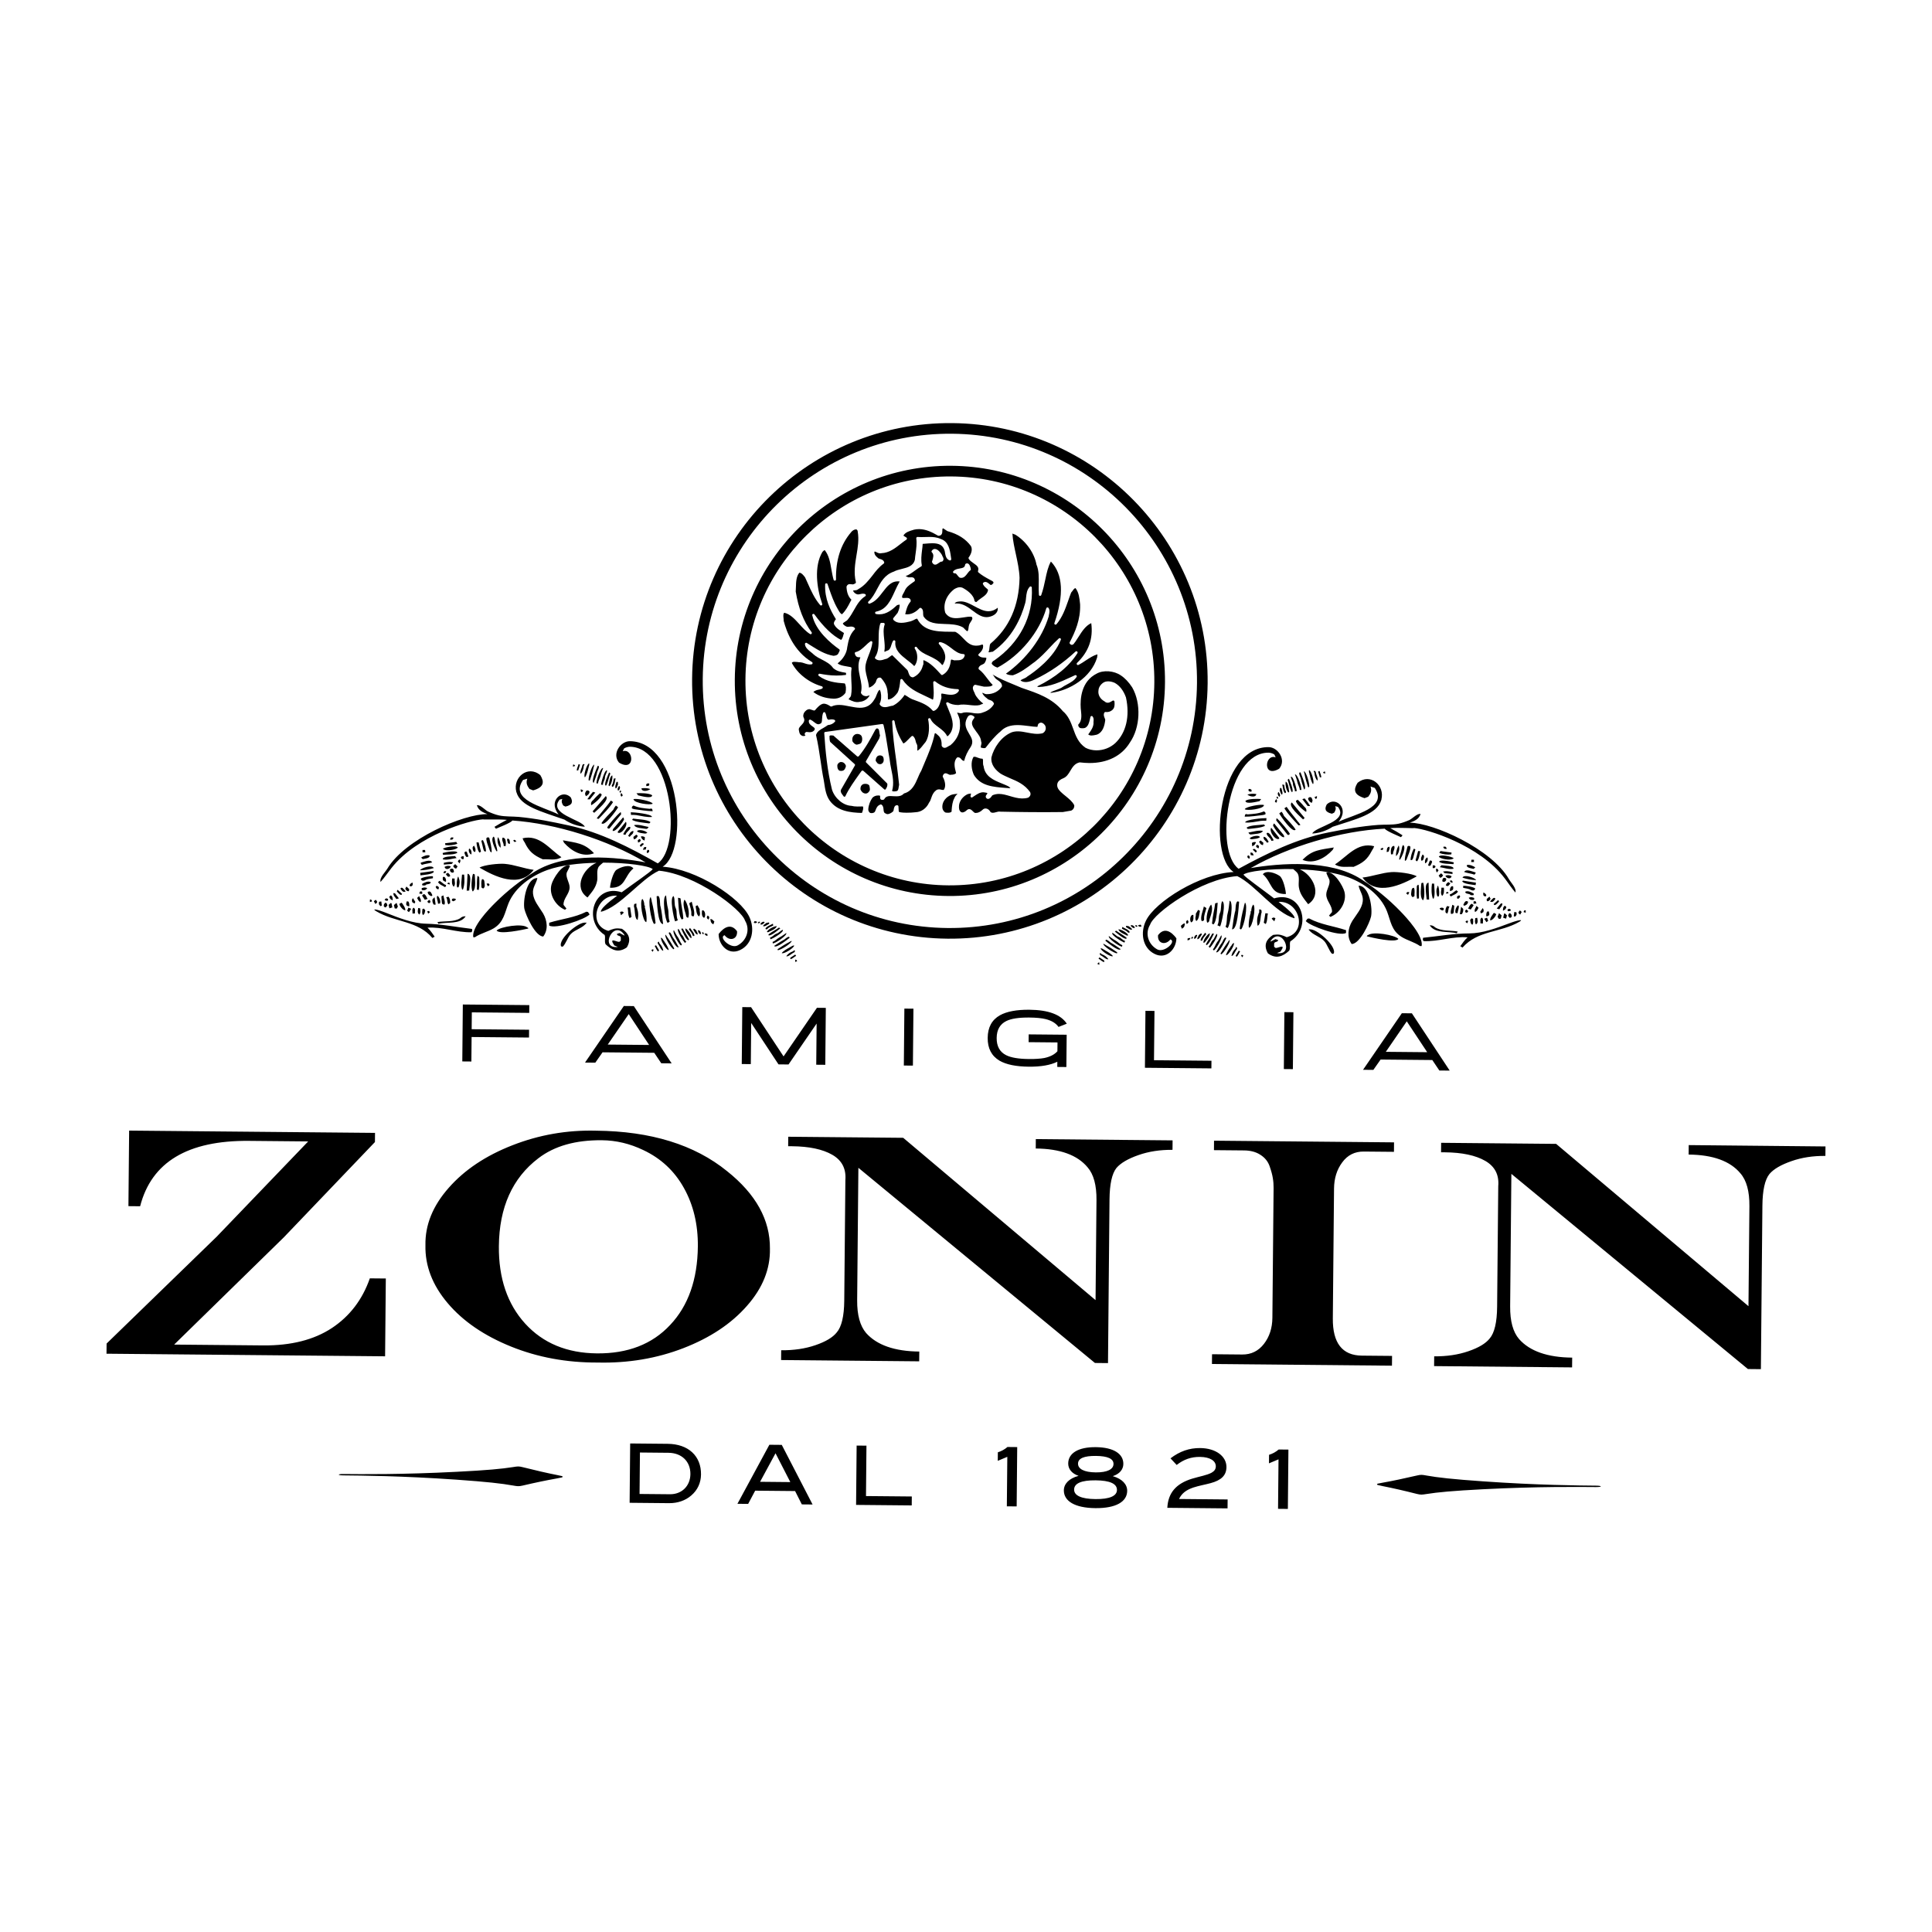 <?xml version="1.0" encoding="utf-8"?>
<!-- Generator: Adobe Illustrator 23.0.4, SVG Export Plug-In . SVG Version: 6.00 Build 0)  -->
<svg version="1.1" id="Layer_1" xmlns="http://www.w3.org/2000/svg" xmlns:xlink="http://www.w3.org/1999/xlink" x="0px" y="0px"
	 viewBox="0 0 1200 1200" style="enable-background:new 0 0 1200 1200;" xml:space="preserve">
<g>
	<path id="XMLID_1138_" d="M451.59,727.42c-20.2-16.42-47.33-24.81-81.36-25.13c-18.06-0.47-35.4,2.57-51.95,9.05
		c-16.57,6.47-29.78,15.28-39.59,26.46c-9.85,11.15-14.69,23.03-14.44,35.61c-0.29,12.86,4.35,24.86,13.89,36.09
		c9.5,11.2,22.62,20.14,39.24,26.86c16.57,6.71,34.56,10.03,53.86,9.94c18.92,0.45,36.68-2.54,53.25-8.95
		c16.57-6.42,29.73-15.15,39.45-26.25c9.78-11.06,14.53-22.9,14.28-35.53C478.39,757.73,469.52,741.69,451.59,727.42z
		 M416.25,822.95c-11.18,11.98-26.38,17.84-45.48,17.66c-18.58-0.17-33.45-6.31-44.58-18.5c-11.03-12.12-16.52-28.19-16.33-48.09
		c0.22-24.07,8.38-42.29,24.49-54.57c9.98-7.68,23.15-11.38,39.48-11.23c8.86,0.08,17.46,2.12,25.73,6.11
		c10.93,5.13,19.33,12.96,25.21,23.5c5.9,10.54,8.8,22.66,8.68,36.31C433.24,794.75,427.51,811.03,416.25,822.95z M1048.9,711.24
		l-0.05,5.88c15.09,0.14,25.83,4.05,32.17,11.68c3.8,4.36,5.65,11.17,5.57,20.36l-0.58,62.13L966.54,710.48l-71.42-0.66l-0.05,5.88
		l2.33,0.02c10.77,0.1,19.16,1.88,25.11,5.32c5.97,3.43,8.69,8.66,8.08,15.72l-0.7,74.93c-0.09,9.61-1.65,16.19-4.6,19.64
		c-2.48,3.14-6.89,5.76-13.24,7.94c-6.36,2.19-13.48,3.24-21.25,3.17l-0.06,6.07l85.71,0.8l0.06-6.07
		c-15.31-0.14-26.29-3.99-32.96-11.5c-3.8-4.39-5.65-11.15-5.57-20.36l0.76-82.27l146.92,121.22l8.06,0.08l0.94-101.55
		c0.09-9.62,1.55-16.15,4.37-19.66c2.62-3.09,7.16-5.74,13.64-7.99c6.41-2.27,13.44-3.33,21.12-3.26l0.05-5.88L1048.9,711.24z
		 M206.15,824.86c-11.14,7.34-25.38,10.96-42.76,10.8l-55.22-0.51l68.12-66.62l56.59-59.18l0.05-5.69l-152.72-1.42l-0.44,46.92
		l7.27,0.07c7.04-27.45,29.59-40.96,67.64-40.61l36.74,0.34l-56.84,59.18l-68.37,66.37l-0.06,6.31l173.04,1.61l0.45-48.33
		l-9.93-0.09C225.1,807.23,217.22,817.53,206.15,824.86z M754.01,714.38l18.76,0.17c3.98,0.04,7.39,0.94,10.11,2.74
		c2.8,1.78,4.65,4.1,5.7,7.05c1.02,2.95,1.69,5.41,2,7.44c0.35,2.04,0.49,4.11,0.47,6.09l-0.75,80.62
		c-0.06,6.4-1.81,11.78-5.26,16.24c-3.41,4.39-7.89,6.63-13.46,6.58l-18.76-0.17l-0.06,6.07l111.81,1.04l0.06-6.07l-18.73-0.17
		c-12.2-0.11-18.2-7.83-18.06-23.16l0.75-80.62c0.06-6.35,1.75-11.77,5.1-16.27c3.33-4.54,7.79-6.76,13.39-6.71l18.73,0.17
		l0.05-5.88l-111.81-1.04L754.01,714.38z M643.33,713.36c15.13,0.14,25.84,4.05,32.19,11.68c3.79,4.36,5.61,11.17,5.53,20.36
		l-0.58,62.13L560.99,706.71l-71.4-0.66l-0.05,5.88l2.35,0.02c10.78,0.1,19.11,1.88,25.08,5.32c5.94,3.43,8.67,8.66,8.11,15.72
		l-0.7,74.93c-0.09,9.61-1.67,16.19-4.64,19.64c-2.48,3.14-6.88,5.76-13.23,7.94c-6.36,2.19-13.45,3.24-21.29,3.17l-0.06,6.07
		l85.77,0.8l0.06-6.07c-15.29-0.14-26.32-3.99-33.02-11.5c-3.74-4.39-5.65-11.15-5.57-20.36l0.76-82.27l146.93,121.22l8.11,0.08
		l0.94-101.55c0.09-9.62,1.52-16.15,4.32-19.66c2.65-3.09,7.21-5.74,13.64-7.99c6.45-2.27,13.53-3.33,21.17-3.26l0.05-5.88
		l-84.96-0.79L643.33,713.36z"/>
	<path id="XMLID_1125_" d="M486.69,656.15l-20.18-30.57l-5.46-0.05l-0.33,35.36l5.62,0.05l0.24-25.56l16.96,25.72l6.23,0.06
		l17.45-25.4l-0.24,25.56l5.62,0.05l0.33-35.36l-5.51-0.05L486.69,656.15z M287.14,659.27l5.64,0.05l0.14-15.22l35.66,0.33
		l0.04-4.84l-35.66-0.33l0.1-10.47l35.66,0.33l0.04-4.83l-41.29-0.38L287.14,659.27z M561.39,661.82l5.63,0.05l0.33-35.36
		l-5.63-0.05L561.39,661.82z M387.47,624.84l-24.11,35.14l6.4,0.06l4.49-6.43l32.11,0.3l4.37,6.51l6.44,0.06l-23.49-35.58
		L387.47,624.84z M377.48,648.8l13.03-18.93l12.68,19.17L377.48,648.8z M625.11,634.15c3.03-1.48,7.76-2.2,14.2-2.14
		c4.33,0.04,7.71,0.37,10.1,0.96c3.7,0.91,6.38,2.52,8.06,4.87l5.14-2.01c-3.7-5.66-11.42-8.55-23.26-8.66
		c-7.94-0.07-14.02,1.08-18.27,3.43c-5.04,2.86-7.55,7.54-7.61,14.05c-0.06,6.48,2.37,11.2,7.35,14.16
		c4.18,2.42,10.24,3.65,18.2,3.73c7.52,0.07,13.41-0.97,17.7-3.07l-0.03,3.23l5.65,0.05l0.19-20.06l-23.59-0.22l-0.05,4.84
		l17.94,0.17l-0.05,5.48c-1.82,2.05-4.55,3.42-8.09,4.18c-1.2,0.23-2.59,0.4-4.19,0.49c-1.57,0.13-3.38,0.17-5.44,0.15
		c-6.36-0.06-11.11-0.85-14.16-2.4c-3.95-2-5.9-5.57-5.85-10.69C619.1,639.6,621.12,636.09,625.11,634.15z M797.42,664.01l5.61,0.05
		l0.33-35.36l-5.61-0.05L797.42,664.01z M876.95,629.39l-6.24-0.06l-24.1,35.14l6.4,0.06l4.51-6.43l32.11,0.3l4.37,6.51l6.44,0.06
		L876.95,629.39z M860.76,653.3l13.01-18.93l12.69,19.17L860.76,653.3z M717.07,627.9l-5.61-0.05l-0.33,35.36l41.29,0.38l0.04-4.74
		l-35.69-0.33L717.07,627.9z"/>
	<path id="XMLID_1108_" d="M991.33,922.77c-10.43-0.1-36.47-0.3-70.14-2.68c-19.06-1.32-28.11-2.36-35.09-3.6
		c-2.75-0.5-3.42-0.63-5.91-0.05c-8.26,1.91-14.9,3.32-21.28,4.46c-3.36,0.58-3.63,0.67-3.63,1.02c0,0.37,0.26,0.45,3.61,1.15
		c6.36,1.26,12.97,2.75,21.19,4.84c2.48,0.6,3.15,0.48,5.91,0.06c7.01-1.12,16.08-1.99,35.15-2.97c33.71-1.74,59.75-1.45,70.18-1.36
		C995.31,923.66,995.31,922.81,991.33,922.77z M414.73,896.78l-23.32-0.22l-0.34,36.85l24.49,0.23c5.34,0.05,10.19-1.64,13.78-4.76
		c3.95-3.37,6.02-7.89,6.07-13.08C435.53,904.41,427.61,896.9,414.73,896.78z M416.12,928.1l-18.88-0.17l0.24-25.75l17.72,0.17
		c8.24,0.08,13.69,5.42,13.62,13.25C428.74,922.98,423.46,928.17,416.12,928.1z M477.87,897.37l-19.84,36.67l6.66,0.06l4.36-8.21
		l24.79,0.23l4.19,8.29l6.68,0.06l-19.14-37.03L477.87,897.37z M472.1,920.37l9.59-17.72l9.19,17.9L472.1,920.37z M345.84,916.13
		c-6.36-1.26-12.96-2.79-21.2-4.85c-2.47-0.62-3.13-0.51-5.9-0.06c-6.99,1.11-16.05,1.98-35.14,2.94
		c-33.71,1.76-59.74,1.48-70.18,1.38c-4-0.04-4.01,0.82-0.01,0.85c10.43,0.1,36.47,0.3,70.14,2.66c19.07,1.34,28.11,2.38,35.08,3.63
		c2.76,0.47,3.42,0.61,5.9,0.06c8.28-1.94,14.91-3.3,21.29-4.44c3.37-0.6,3.65-0.71,3.66-1.06
		C349.48,916.86,349.2,916.8,345.84,916.13z M741.29,923.9c3.47-1.14,7.09-1.72,10.66-2.7c6.58-1.77,9.77-4.8,9.82-9.93
		c0.06-6.72-6.56-11.77-16.32-11.86c-6.77-0.06-12.69,2.02-18.43,6.39l3.83,4.11c4.45-3.47,9.05-5.05,14.45-5
		c6.35,0.06,9.89,2.48,9.86,5.89c-0.02,1.73-0.88,2.94-2.68,3.95c-2.92,1.55-7.15,2.22-11.94,3.65c-10.07,3.06-15,8.82-15.5,18.13
		l37.41,0.35l0.05-5.55l-30.19-0.28C734.03,927.44,736.89,925.38,741.29,923.9z M691.15,916.86c4.24-1.33,6.55-4.16,6.58-7.57
		c0.06-6.31-6.06-10.34-17.11-10.44c-10.99-0.1-17.08,3.81-17.14,10.12c-0.03,3.41,2.22,6.29,6.45,7.7
		c-5.92,1.58-9.11,4.96-9.15,8.98c-0.06,6.72,6.82,10.96,19.59,11.08c12.79,0.12,19.68-3.99,19.75-10.71
		C700.15,921.98,697.04,918.54,691.15,916.86z M669.58,909.08c0.03-3.26,3.72-4.85,11.09-4.78c7.34,0.07,10.98,1.73,10.95,4.99
		c-0.03,3.3-3.82,5.3-11.05,5.24C673.35,914.45,669.55,912.39,669.58,909.08z M680.42,931.11c-8.79-0.08-13.3-2.2-13.27-5.92
		c0.04-3.87,4.52-5.81,13.38-5.73c8.87,0.08,13.27,2.11,13.23,5.98C693.73,929.16,689.24,931.2,680.42,931.11z M538.17,897.93
		l-6.1-0.06l-0.34,36.85l34.56,0.32l0.05-5.55l-28.46-0.26L538.17,897.93z M788.23,903.61l-0.05,5.3l5.93-2.49l-0.29,30.74l6.1,0.06
		l0.34-36.85l-6.05-0.06C792.46,901.82,790.47,902.92,788.23,903.61z M619.78,902.05l-0.05,5.3l5.93-2.49l-0.29,30.74l6.1,0.06
		l0.34-36.85l-6.05-0.06C624.01,900.25,622.01,901.36,619.78,902.05z"/>
	<path id="XMLID_590_" d="M289.87,553.23c0.61-0.04,1.01-0.09,1.57-0.12c0.02-2.27,1.98-10.08-1.02-10.4
		C290.25,546.13,290.05,549.56,289.87,553.23z M276.6,524.88c2.38,0.34,5.2,0.07,7.49-0.78c-0.33-0.5-0.57-0.85-0.71-1.17
		c-2.49,0.3-4.64,0.52-6.92,0.82C276.52,524.24,276.55,524.53,276.6,524.88z M281.72,520.28c-1.39-0.36-1.74-0.19-2.24,1.2
		C280.95,521.65,281.19,521.55,281.72,520.28z M275.53,527.53c1.75,1.34,7.92,0.22,8.8-1.11c-0.72-1.64-7.93-0.2-9.21,0.72
		C275.28,527.49,275.41,527.54,275.53,527.53z M269.4,539.19c-0.86-2.28-7.59-0.22-8.53,1.35
		C263.63,540.57,266.71,539.99,269.4,539.19z M261.57,535.74c-0.12,0.02-0.2,0.16-0.37,0.38c0.27,0.29,0.47,0.63,0.8,1.06
		c2.19-0.74,4.34-0.81,6.41-1.56C267.3,533.46,263.25,535.36,261.57,535.74C261.45,535.77,262.45,535.54,261.57,535.74z
		 M276.1,561.83c0.65-1.92-0.51-3.62-0.63-5.68c-0.52,0.26-0.94,0.43-1.3,0.55c0.11,1.32,0.1,2.48,0.26,3.65
		C274.51,561.55,274.9,561.83,276.1,561.83z M282.72,536.72c-0.52,0.46-0.87,0.82-1.26,1.18c0.41,0.91,0.89,1.45,1.83,1.62
		c0.27-0.42,0.61-0.84,0.93-1.36C283.69,537.65,283.24,537.22,282.72,536.72z M277.17,541.22c-1.09-0.42-1.47-0.17-1.75,1.16
		C276.79,542.35,276.79,542.35,277.17,541.22z M281.48,535.63c-0.43-0.24-0.5-0.18-0.48-0.06c-1.06-0.36-2.8-0.29-5.33,0.33
		l-0.01,1.12c1.62-0.11,3.09-0.25,4.9-0.4C280.82,536.36,281.18,536,281.48,535.63z M281.96,541.6c-0.12-1.97-0.75-2.43-2.34-1.81
		C278.93,541.18,280.78,542.83,281.96,541.6z M283.17,558.46c-0.72-0.37-1.38-0.62-2.19-0.17c0.2-0.14,0.35-0.36-0.21,0.07
		c-0.08,0.32-0.08,0.65-0.13,1.05c0.38,0.1,0.62,0.25,1.01,0.41C282.17,559.38,283.04,559.43,283.17,558.46z M282.42,545.66
		l-1.6-0.02c-0.07,1.79-0.46,3.52,0.99,5.15C283.25,549.05,282.13,547.39,282.42,545.66z M274.42,560.35
		C274.26,559.17,274.51,561.55,274.42,560.35L274.42,560.35z M292.81,530.73c0.26-1.88-0.25-3.21-1.4-3.7
		C290.73,528.36,291.55,530.39,292.81,530.73z M288.46,529.77c0.49,1.2,0.84,3.42,2.48,2.15c-0.36-0.95-0.71-1.97-1.04-2.91
		C289.04,528.72,288.62,529.01,288.46,529.77z M286.24,532.51c0.26,0.82,0.7,1.34,1.78,1.03l0.02-1.65
		C286.87,531.8,286.87,531.8,286.24,532.51z M286.96,543.22c-0.14,2.86-0.93,6.57,0.06,9.27c0.17,0.02,0.38,0.02,0.52,0.02
		c1.08-2.84,1.06-6.27,0.74-9.28L286.96,543.22z M271.71,572.71c0.27,0.49,0.43,0.77,0.6,1.08c5.33-1.33,13.41,0.58,16.91-4.64
		c-1.3-0.11-2.43,0.28-3.39,1.2C281.81,572.84,276.19,571.94,271.71,572.71z M271.83,556.45c-0.15,0.1-0.31,0.17-0.4,0.25
		c-0.32,1.58,0.57,3.01,0.63,4.62c0.55-0.02,0.91-0.07,1.18-0.11C273.92,559.79,272.93,557.3,271.83,556.45z M280.01,538.16
		c-1.35-0.56-2.55-0.46-3.85,0.26C276.56,540.61,279.48,539.81,280.01,538.16z M262.45,527.93l-0.01,1.43l1.74,0.02
		c-0.07-0.55-0.11-0.94-0.16-1.44L262.45,527.93z M241.86,564.16c0.7-0.21,1.2-0.35,1.82-0.55c-0.24-1-0.38-1.83-0.51-2.6
		c-0.17-0.05-0.36-0.09-0.49-0.12c-0.42,0.35-0.84,0.76-1.32,1.18C241.53,562.78,241.67,563.35,241.86,564.16z M250.15,551.66
		C250.82,552.22,249.62,551.21,250.15,551.66L250.15,551.66z M238.51,563.18c0.29,0.13,0.65,0.3,1.02,0.49
		c0.36-0.45,0.72-0.82,1.11-1.31c-0.29-0.6-0.22-1.34-0.92-1.59c0.05-0.05,0-0.09-0.32-0.1c-0.36,0.16-0.32,0.22-0.16,0.22
		C238.43,561.35,238.22,562.13,238.51,563.18z M246.18,558.41c0.5-0.17,0.94-0.29,1.58-0.42c-0.9-1.19-1.63-2.14-2.37-3.05
		c-0.12-0.18-0.49-0.12-1.05-0.22C244.26,556.48,245.54,557.2,246.18,558.41z M245.39,554.94
		C246.13,555.85,245.27,554.76,245.39,554.94L245.39,554.94z M241.02,559.24l0.01-0.87c-1.15-0.57-1.51-0.43-1.84,0.2
		c-0.1,0-0.17,0.09-0.28,0.42C239.69,559.5,240.53,559.7,241.02,559.24z M344.64,501.08C344.24,498.98,345.01,503.19,344.64,501.08
		L344.64,501.08z M320.68,491.81c0.44,1.57,0.25,0.84,0.05,0.05c2.33,9.03,15.73,12.22,29.86,17.22c3.85,2.65,8.75,4.2,12.65,4.42
		c-1.96-4.52-22.99-7.83-15.64-16.86c0.37-0.11,0.88-0.21,1.69-0.41c-0.78,1.66-0.25,2.8,0.56,4.1c0.45,0.18,0.96,0.46,1.35,0.65
		c4.45-0.96,4.7-3.01,3.27-5.76c-4.59-4.45-10.91,0.13-9.83,5.85c0.32,1.78,1.18,3.4,2.34,4.83c-9.77-4.9-30.81-9.05-22.11-21.44
		c0.61-0.17,1.4-0.45,2.65-0.82c-1.01,2.67-0.07,4.49,1.34,6.37c0.69,0.28,1.56,0.68,2.27,0.92c6.9-1.99,7.01-5.29,4.47-9.47
		c-7.73-6.51-17.18,1.39-14.93,10.28C320.48,490.94,320.32,490.17,320.68,491.81z M236.29,562.67c-0.24-0.12-0.66-0.26,0.16,0.17
		c0.2-0.11,0.45-0.22,0.68-0.38c-0.09-0.8-0.18-1.59-0.26-2.54c-0.55,0.04-0.99,0.11-1.37,0.15
		C235.17,561.24,235.3,562.1,236.29,562.67z M229.76,558.76l-0.01,1.51c0.57-0.15,0.9-0.25,1.33-0.39
		C230.87,559.06,230.65,558.54,229.76,558.76z M233.36,558.85c-0.44,0.39-0.81,0.69-1.16,0.94c0.41,0.74,0.65,1.16,0.96,1.69
		C234.67,560.49,234.45,560.05,233.36,558.85z M242.69,556.14c-0.26,0.26-0.57,0.55-0.91,0.82c0.33,0.93,0.66,1.7,1.57,1.97
		c-0.03,0.1,0.07,0.23,0.49,0.23c0.22-0.43,0.14-0.51,0-0.51C244.01,557.63,243.56,556.43,242.69,556.14z M249.21,560.73
		c-0.32,0.25-0.8,0.49-1.16,0.73c0.09,1.2,2.39,4.19,3.71,3.89c0.02-1.65-1.1-2.92-1.95-4.25c0.14,0.25,0.31,0.54-0.17-0.24
		C249.63,560.81,249.49,560.81,249.21,560.73z M251.69,551.98c0.58,0.99,1.04,1.66,2.29,1.55c0.03-0.4,0.13-0.87,0.18-1.29
		c-0.54-0.54-1.07-1.03-1.71-1.6C252.13,551.2,251.92,551.59,251.69,551.98z M248.71,551.95c1.24,1.95,1.96,2.36,3.28,1.68
		c-0.64-0.67-1.16-1.41-1.83-1.97C249.62,551.21,249.03,551.26,248.71,551.95z M245.14,564.19c0.37,0.1,0.75,0.14,1.2,0.21
		c0.27-0.5,0.57-0.9,0.81-1.33c-0.28-0.71-0.52-1.35-0.86-2.29c-0.75,0.61-1.22,1.01-1.62,1.37
		C244.83,562.87,244.96,563.5,245.14,564.19z M262.57,533.62c0.98-0.26,4.73-0.47,4.22-2.3c-1.5-0.54-4.03,0.52-5.19,1.32
		C262.03,533.1,262.37,533.47,262.57,533.62z M246.44,553.55c-0.13-0.12,2.69,3.73,3.28,1.66c-0.9-0.84-1.81-1.68-2.76-2.55
		C246.74,553.04,246.61,553.24,246.44,553.55z M256.87,563.77c-1.26,1.04-0.51,2.34-0.65,3.66c0.5-0.04,0.92-0.06,1.52-0.08
		C257.54,565.95,258.39,564.64,256.87,563.77z M256.44,557.82c-0.67,1.24-0.67,1.24-0.39,2.52c0.39,0.24,0.88,0.54,1.39,0.88
		c0.2-0.41,0.37-0.71,0.52-1.05C257.45,559.44,257.04,558.75,256.44,557.82z M252.91,565.71c0.36,0.26,0.64,0.5,1.09,0.84
		c0.44-0.66,0.82-1.22,1.41-2.07c-0.73-0.32-1.21-0.52-1.75-0.74C253.41,564.48,253.18,565.07,252.91,565.71z M252.68,559.81
		c-0.76,2.16-0.44,2.79,1.44,3.19c0.24-0.79,0.07-2.41-0.46-3.04C253.46,559.92,253.02,559.88,252.68,559.81z M256.24,548.21
		c-1.06,0.39-1.06,0.39-1.88,1.52c0.16,0.27,0.29,0.55,0.41,0.84c1.29-0.04,1.7-0.74,1.54-1.72
		C256.43,548.81,256.48,548.69,256.24,548.21z M293.13,576.96c-9.4-1.09-19.05-3.04-28.51-3.23c-8.3-0.18-16.89-3.61-24.53-6.63
		c-6.22-2.48-9.43-2.9-6.45-1.14c11.67,7,25.77,5.76,34.93,16.63c0.39-0.25,0.8-0.5,1.4-0.82c-1.28-1.81-2.79-4.12-4.44-5.57
		c9.09-0.66,18.05,3.08,27.3,2.84c0.48-0.59,0.61-1.15,0.37-1.78C293.27,577.33,293.32,577.3,293.13,576.96z M395.27,563.3
		C396.55,565.88,395.28,562.67,395.27,563.3L395.27,563.3z M351.97,542.11c0.15-0.56,2.24-3.95,1.96-4.6
		c-4.76-1.12-10.5,8.38-11.39,11.91c-1.69,6.24,2.61,13.25,8.4,15.66c0.3-0.22,0.55-0.43,0.89-0.77c-0.63-0.82-1.24-1.55-1.81-2.27
		c-0.19-4,3.65-6.73,3.78-10.76c0.04-3.06-2.52-6.17-1.84-9.14C351.97,542.11,351.97,542.13,351.97,542.11z M389.82,563.69
		c0.5,2.28,0.04,4.46,1.25,6.56c0.52-0.33,0.86-0.55,1.19-0.75c-0.3-2.06-0.59-3.95-0.89-5.95
		C390.8,563.64,390.42,563.64,389.82,563.69z M395.29,561.2c-1.47,0.22-1.47,0.22-1.54,1.89c0.78,1.77,0.27,7.77,2.32,8.29
		c0.59-2.8,0.47-5.51-0.8-8.08L395.29,561.2z M398.97,558.34c-1.86,1.56,0.25,14.19,2.46,14.43c0.56-1.86-0.22-7.89-1.25-10.02
		C400.29,560.95,399.79,559.04,398.97,558.34z M404.57,590.22c0.22,0.27,0.43,0.49,0.82,0.98c0.3-0.63,0.43-0.97,0.6-1.3
		C405.32,589.45,404.98,589.77,404.57,590.22z M400.18,562.75C401.21,564.88,400.29,560.95,400.18,562.75L400.18,562.75z
		 M293.66,527.4C293.45,526.62,293.85,528.17,293.66,527.4L293.66,527.4z M364.21,566.28c-7.31,3.73-15.36,4.43-23.09,6.85
		l-0.02,1.75c4.03,2.37,22.23-3.81,25.12-6.92c-0.39-0.6-0.66-1.05-0.99-1.5C364.85,566.4,364.45,566.32,364.21,566.28z
		 M295.12,529.16c0.56-1.43,0.02-2.59-0.67-3.91c-1.06,0.66-0.99,1.38-0.78,2.16C293.85,528.17,293.94,529.04,295.12,529.16z
		 M327.56,576.11c-2.88-2.83-16.93-0.49-19.1,1.86c1.83,2.68,16.56-0.54,19.7-1.25C327.92,575.99,327.7,575.97,327.56,576.11z
		 M363.8,573.15c-3.88-1.18-17.25,10.02-15.32,14.63c0.27,0.06,0.66,0.2,0.98,0.27c1.99-1.76,3.02-5.74,5.09-7.94
		c2.75-2.86,7.11-3.45,9.78-6.88C363.78,572.81,363.71,572.96,363.8,573.15z M419.32,572.28c0.54-0.22,1.03-0.38,1.7-0.67
		c-1.24-2.66-0.26-5.3-1.36-7.64c-1.11-2.31-0.21-5.02-1.25-7.39C415.73,557.23,418.45,570.28,419.32,572.28z M337.2,567.12
		c0.03,0.04,0.06,0.09,0.08,0.13C337,566.78,336.87,566.54,337.2,567.12z M410.63,582.37c-0.71,1.3,3.35,8.05,4.73,7.72
		c-0.14-1.23-1.95-4.5-3.01-5.48C411.97,583.55,411.22,582.58,410.63,582.37z M415.96,572.42c-1.11-2.66-0.39-5.49-1.11-8.22
		c-0.7-2.59-0.75-5.31-1.13-8.02c-2.69,0.53-0.65,15.76,1,17.05C415.1,572.97,415.51,572.73,415.96,572.42z M412.34,584.61
		C413.4,585.59,411.97,583.55,412.34,584.61L412.34,584.61z M413.35,580.49c-0.85,1.28,3.47,8.5,5.07,9.12
		c0.12-0.21,0.25-0.35,0.4-0.49c-1.45-2.61-2.94-5.11-4.68-7.49C414.23,581.71,414.16,581.54,413.35,580.49z M417.9,582.18
		C419.46,584.19,417.71,581.81,417.9,582.18L417.9,582.18z M404.71,559.47c0.17,0.3,0.15-0.06-0.54-2.31
		c-2,1.42,0.18,14.87,2.14,16.77c0.34-0.16,0.64-0.34,0.89-0.5C406.66,568.69,405.92,564.08,404.71,559.47z M415.9,579.05
		c-0.15,0.11-0.35,0.21-0.59,0.35c0.87,1.75,4.39,9.91,6.21,8.94c-1.14-2.02-2.06-4.15-3.62-6.15
		C417.47,581.41,416.85,579.47,415.9,579.05z M406.63,587.55c0.82,1.16,1.05,2.53,2.18,3.44c0.26-0.29,0.44-0.52,0.56-0.71
		c-0.65-1.1-1.25-2.09-1.88-3.17C407.13,587.27,406.95,587.36,406.63,587.55z M409.64,586.04
		C410.97,587.26,409.49,585.69,409.64,586.04L409.64,586.04z M407.84,556.69c0.2,3.17,0.58,17.56,4.04,17.23
		c-0.59-3.71-0.68-7.48-1.8-11.45c-0.18-1.44,0.04-4.74-1.11-5.97C408.66,556.55,408.27,556.63,407.84,556.69z M409.18,584.83
		c-0.79,0.49-0.79,0.49-0.47,1.47c0.84,0.8,1.93,4.37,3.28,4.18c-0.33-1.72-1.02-3.22-2.36-4.44
		C409.49,585.69,409.37,585.31,409.18,584.83z M410.08,562.48C411.2,566.44,409.99,561.77,410.08,562.48L410.08,562.48z M261,542.15
		c0.04,0.48,0.09,0.91,0.16,1.54c1.7-0.23,7.71-0.55,8.35-2.28c-0.21-0.17-0.39-0.4-0.51-0.38
		C266.37,541.39,263.79,541.75,261,542.15z M273.02,547.11c-0.35,0.3-0.64,0.52-0.96,0.78c1.09,1.82,2.96,2.08,4.25,3.09
		c0.58-0.28,0.94-0.58,0.64-1.33c-1.49-0.38-2.19-1.53-3.51-2.26C273.49,547.33,273.46,547.28,273.02,547.11z M275.18,530.91
		c2.59-0.22,6.56,0.14,8.85-1.19c0.19-1.73-6.85-0.54-8.68-0.01c-0.02-0.03-0.15,0-0.43,0.11
		C275.02,530.17,275.07,530.47,275.18,530.91z M284.11,551.23c0.21-0.02,0.47-0.09,0.71-0.15c0.89-2.5,0.78-4.45,0.05-5.81
		c0.07-0.15,0.08-0.4-0.31-0.84C283.69,545.91,283.31,550.71,284.11,551.23z M270.59,550.85c0.38,0.93,0.75,1.59,1.79,1.45
		c0.41-1.26,0.33-1.47-1.19-2.14C271.01,550.36,270.81,550.56,270.59,550.85z M268.63,558.57c-0.26,1.33,0.15,2.33,0.75,3.3
		l1.2,0.01c-0.21-1.53-0.4-2.88-0.65-4.61C269.25,557.92,268.88,558.28,268.63,558.57z M268.56,556.08
		c-0.95-2.37-1.62-2.83-2.92-2.02c0.04,1.19,0.78,1.89,1.79,2.36C267.87,556.64,268.26,556.66,268.56,556.08z M267.43,556.42
		C266.41,555.96,267.87,556.64,267.43,556.42L267.43,556.42z M279.12,544.43c-0.1,0.1-0.07,0.14,0.49-0.21
		c-0.09-0.9-0.57-1.58-1.5-2.11c-0.41,0.25-0.8,0.48-1.23,0.79C277.95,544.51,278.34,544.82,279.12,544.43z M276.91,547.73
		c0.55-0.99-0.48-4.07-1.88-2.84C274.87,546.75,275.09,547.08,276.91,547.73z M278.66,561.69c0.33-0.28,0.58-0.56,0.94-0.84
		c0.06-1.4-0.05-2.7-1.03-3.9c-0.37,0.13-0.76,0.26-1.47,0.4c0.99,1.17,0.39,2.72,1.2,3.84
		C277.99,561.03,277.84,561.06,278.66,561.69z M285.91,534.06c-0.98-0.41-1.1,0.37-1.53,0.96c0.33,0.41,0.63,0.8,0.99,1.22
		c0.28-0.27,0.28-0.38,0.21-0.4C285.98,535.22,286,534.65,285.91,534.06z M277.94,548.61c0.02,0.14,0.02,0.27,0.02,0.39
		c0.43,0.12,0.82,0.24,1.32,0.38c0.2-0.78-0.06-1.12-0.59-1.19C278.45,548.16,278.18,548.47,277.94,548.61z M259.07,557.73
		c1,1.94,1,1.94,2.1,2.67c0.79-1.46-0.32-2.43-0.81-3.83C259.83,557.06,259.43,557.42,259.07,557.73z M268.99,541.04
		C269.11,541.02,266.37,541.39,268.99,541.04L268.99,541.04z M263.26,555.28c-0.32,0.27-0.73,0.6-1.13,0.95
		c0.59,0.94,1.16,1.76,1.74,2.66c0.54-0.17,1.06-0.35,1.72-0.6C264.75,557.22,264.74,555.87,263.26,555.28z M275.08,533.77
		c2.91,0.63,5.49-0.46,8.51-0.82c-0.46-0.64-0.8-0.96-0.97-1.21C281.37,531.89,274.59,531.8,275.08,533.77z M268.9,544.28
		c-1.32-0.25-6.63,0.48-7.59,1.56c0.47,1.13,1.16,1.42,2.46,1c1.53-0.95,3.37-1.02,5.12-1.34L268.9,544.28z M294.86,543.07
		c-0.4-0.14-0.7-0.25-1.05-0.33c-0.72,1.66-1.56,9.32-0.2,10.94c0.45-0.2,0.47-0.28,0.4-0.38
		C295.81,551.61,294.92,545.1,294.86,543.07z M260.94,564.16c-0.37-0.04-0.73-0.11-1.17-0.2c-0.53,2.46-0.35,3.42,0.77,4.09
		c0.7-1.01,0.68-2.13,0.45-3.29C261.03,564.74,261.03,564.62,260.94,564.16z M262.24,555.27l0.01-1.46
		c-1.32-0.31-1.37-0.28-1.85,1.21C260.97,555.13,261.5,555.19,262.24,555.27z M265.37,566.06c0.15,0.44,0.32,0.86,0.56,1.42
		c0.47-0.33,0.69-0.53,1.11-0.86C266.63,565.95,266.3,565.54,265.37,566.06z M261.96,552.8c1.27,0.18,2.4,0.36,3.38-1.17
		c-1.06-0.53-2.03-0.49-2.99-0.1c0.05-0.08-0.02-0.09-0.45,0.14C261.93,552.04,261.97,552.41,261.96,552.8z M262.35,564.72
		c0.01,1.22-0.49,2.48,0.37,3.63c1.24-0.69,1.11-1.8,1.42-2.96c-0.3-0.35-0.57-0.7-0.89-1.07
		C262.93,564.47,262.66,564.57,262.35,564.72z M266.53,558.92c-0.33,0.32-0.7,0.6-1.06,0.93c0.22,1.07,0.84,1.12,1.59,0.98
		C267.52,559.68,267.52,559.68,266.53,558.92z M264.13,549.98c0.72-1.31,3.29-0.34,3.41-2.05c-1.59-0.93-3.83,0.18-5.31,1.04
		c-0.1,0.37-0.06,0.68,0.19,1L264.13,549.98z M337.35,567.39c-0.07-0.13-0.11-0.18-0.16-0.27c-2.31-3.75-5.68-7.56-6.13-12.06
		c-0.42-3.94,2.05-6.22,2.72-9.7c-6.93,0-9.03,14.55-8.07,19.18c0.92,3.96,6.59,16.91,11.69,17.17c3.22-4.24,2.52-9.88-0.01-14.23
		C337.86,568.27,338.41,569.19,337.35,567.39z M797.71,519.94c-0.13-0.5-0.2-1.02-0.46-1.36c0.06,0.08-0.01-0.01-0.13-0.17
		c-1.86-2.31-3.74-4.52-5.6-6.8c-0.05-0.03-0.15-0.01-0.37-0.08c-0.14,0.4-0.32,0.79-0.45,1.13
		C791.22,514.11,795.72,520.81,797.71,519.94z M794.26,491.99c-1.23,0.26-0.39,2.78,0.55,2.88c0.48-0.68,0.32-1.46-0.31-2.37
		C794.59,492.44,794.54,492.33,794.26,491.99z M793.16,494.7c-0.4,0.74-0.4,0.76,0.34,1.55
		C794.08,495.59,793.94,495.08,793.16,494.7z M797.48,506.77c0.13,0.15,0.27,0.3,0.4,0.45C797.7,507,797.39,506.62,797.48,506.77z
		 M792.6,496.57c-0.4,0.32-0.57,0.86-0.79,1.27c0.28,0.28,0.56,0.51,0.82,0.79c0.69-0.74,0.7-1.4,0.22-2.29
		C792.65,496.41,792.6,496.51,792.6,496.57z M801.13,517.86c-0.88-1.76-5.64-7.48-7.65-9.21c-0.02-0.08-0.15-0.22-0.58-0.45
		c-0.13,0.63-0.18,1.14-0.23,1.36c2.45,3.13,4.72,6.03,7.05,8.92C800.47,518.8,800.85,518.48,801.13,517.86z M796.31,493.58
		c0.71-1.05-0.25-3.06-0.45-4.11c-0.17,0.01-0.47,0-0.81-0.04c-0.03,0.64-0.11,1.18-0.14,1.73
		C795.44,491.85,795.26,493.1,796.31,493.58z M789.66,522.25c0.5-0.06,0.88-0.1,1.3-0.16c-0.02-0.26,0.05-0.44-0.02-0.55
		c-0.66-0.96-2.53-5.41-4.24-4C786.83,519.56,789.2,520.18,789.66,522.25z M797.12,518.42c0.04,0.06,0.09,0.11,0.13,0.17
		C795.8,516.76,796.72,517.92,797.12,518.42z M787,523.5c0.4-0.21,0.63-0.34,1.03-0.62c-0.92-1.18-1.15-2.82-3.18-3.16
		C784.5,521.82,786.46,522.2,787,523.5z M794.58,520.9c-0.06-0.21-0.06-0.5-0.21-0.71c0.06,0.08-0.14-0.17-0.33-0.42
		c-1.45-1.84-2.9-3.68-4.46-5.64C787.96,516.31,792.36,522.49,794.58,520.9z M794.04,519.77c0.11,0.14,0.22,0.28,0.33,0.42
		C793.39,518.95,793.71,519.35,794.04,519.77z M803.07,486.87c-0.01,1.57,1.23,2.83,1.22,4.63c0.47-0.06,0.76-0.07,1.13-0.11
		c-0.04-1.35-1.97-9.33-3.62-9c0.06,1.59,1.17,2.86,1.26,4.39C803.06,486.44,803.06,486.16,803.07,486.87z M804.73,515.28
		c-1.84-2.94-4.52-5.43-6.84-8.07c0.18,0.21,0.22,0.28-0.4-0.45c-0.36-0.93-0.82-1.82-1.51-2.59c-0.57,0.4-0.93,0.65-1.41,1.04
		C795.37,506.85,802.89,517.84,804.73,515.28z M810.03,490.37c1.97-0.7-1.58-8.84-2.29-10.68c-0.28,0.08-0.48,0.17-0.7,0.22
		c-0.33,0.99,0.68,2.78,0.95,3.61C808.43,486.03,809.34,488.17,810.03,490.37z M807.33,490.61c0.33,0.02,0.6,0.06,0.88,0.1
		c0.58-1.14-2.26-10.17-3.91-9.71c0.54,1.57,1.19,3.12,1.49,4.74C806.11,487.44,807.23,488.79,807.33,490.61z M810.19,480.44
		c0.54,2.85,1.34,5.65,2.27,8.44c0.17,0,0.39,0.02,0.64,0.04c0.58-1.58-1.7-9.65-3.24-9.91
		C810.1,480.44,810.17,480.63,810.19,480.44z M783,509.89c-0.51,0.08-1.51,0.21,0.05-0.02l0.02-0.01h0.02
		c1.1-0.14,2.2-0.08,3.38-0.08c0.05-0.59,0.13-1.07,0.16-1.63c-1.76-0.07-13.21,0.8-13.25,2.68
		C776.67,511.18,779.74,510.37,783,509.89z M802.1,491.8c0,0,0.39,0.04,0.64,0.07c0.77-1.55-1.63-6.63-2.17-8.2
		c-0.4,0.32-0.54,0.46-0.79,0.64c0.87,2.37,1.25,4.82,2.25,7.17C802.02,491.48,802.02,491.51,802.1,491.8z M807.99,483.52
		C807.87,483.09,808.43,486.03,807.99,483.52L807.99,483.52z M807.73,512.39c-1-1.52-1.33-1.84-1.29-1.7
		c-2.4-3.23-5.05-6.17-7.31-9.55c-0.44,0.29-0.84,0.54-1.38,0.91c2.37,3.85,5.76,7.32,8.83,10.63
		C806.96,512.62,807.2,512.52,807.73,512.39z M810.35,508.09c-2.77-3.37-5.32-6.4-7.99-9.68c-2.74,2.17,5.14,8.63,6.98,10.54
		C809.74,508.61,810.07,508.33,810.35,508.09z M814.9,498.22c0.52-0.72,0.5-1.48-0.39-2.91c-0.78-0.33-1.47-0.34-2.03,0.59
		c0.12,1.4,1.05,2.17,2.18,2.79C814.93,498.47,814.94,498.34,814.9,498.22z M813.68,500.64c-0.28-0.85-0.38-0.92-0.43-0.76
		c-0.77-1.5-1.91-2.62-2.9-3.95c-0.39,0.11-0.79,0.24-1.46,0.43c1.17,1.54,2.25,2.86,3.34,4.29
		C812.73,500.64,813.07,500.64,813.68,500.64z M810.01,500.93c-0.18-0.23-0.57-0.7-0.08-0.07c-1.16-1.51-2.54-2.81-3.9-4.14
		c-0.56,0.3-0.83,0.48-1.08,0.65c-0.07,2.06,4.74,6.06,6.32,6.91C811.69,503.02,811.26,501.9,810.01,500.93z M803.07,486.87
		c0-0.01-0.01-0.07-0.01-0.08C803.05,487.22,803.06,487.72,803.07,486.87z M816.46,480.11
		C816.29,479.76,816.44,481.88,816.46,480.11L816.46,480.11z M818.14,484.84c1.01-0.84-0.87-4.07-0.88-5.27
		c-0.48-0.87-0.48-0.87-1.39-0.63c0.25,0.43,0.42,0.82,0.59,1.17C816.44,481.88,817.08,483.41,818.14,484.84z M775.78,533.21
		c-0.03,0.07,0.07,0.13,0.36,0.03c0.26-0.91,0.14-1.61-0.76-1.97C774.33,531.54,774.75,533.14,775.78,533.21z M813.57,481.09
		C813.06,480.08,813.56,482.51,813.57,481.09L813.57,481.09z M777.39,518.26c1.54-0.29,6.31-0.21,7-2.17
		c-2.81-0.59-6.2,0.56-8.99,1.03c0.69,1.18,1.03,1.3,1.96,1.13C777.17,518.3,777.07,518.31,777.39,518.26z M820.63,482.88
		c0.1-1.49-0.75-2.57-1-4c-0.36,0.15-0.58,0.22-0.92,0.32c0.36,1.23,0.66,2.33,1.07,3.57C819.98,482.82,820.24,482.84,820.63,482.88
		z M815.5,487.02c1.18-0.72-0.98-8.34-2.42-8.72c-0.24,0.62-0.02,1.78,0.49,2.8C813.56,482.51,814.7,486.09,815.5,487.02z
		 M940.22,569c0.22,0.17,0.46,0.28,0.66,0.39c0.84-0.41,0.42-0.29,0.16-0.17c0.99-0.55,1.15-1.41,0.82-2.58
		c-0.32-0.05-0.77-0.13-1.32-0.18C940.46,567.41,940.33,568.2,940.22,569z M822.99,479.21c-0.54,0.03-0.9,0.16-1.06,0.56
		c-0.02-0.1-0.12-0.1-0.17,0.29c0.33,0.1,0.71,0.22,1.37,0.43C823.06,479.86,823.01,479.56,822.99,479.21z M833.85,505.63
		C833.46,507.73,834.3,503.53,833.85,505.63L833.85,505.63z M817.97,494.95c0.05-0.05,0.1-0.15-0.05-0.47
		c-0.55,0.25-0.93,0.39-1.5,0.66c0.36,0.44,0.57,0.77,0.82,1.11C817.89,495.96,818.06,495.56,817.97,494.95z M827.25,505.42
		c0.43-0.19,0.97-0.46,1.4-0.63c0.82-1.28,1.39-2.41,0.63-4.08c0.81,0.21,1.31,0.32,1.71,0.44c7.19,9.17-13.9,12.08-15.93,16.57
		c3.85-0.15,8.78-1.61,12.65-4.19c14.2-4.7,27.64-7.67,30.21-16.6c-0.2,0.76-0.38,1.4,0.05-0.12c0.41-1.58,0.24-0.93,0.01-0.17
		c2.34-8.8-6.91-16.8-14.74-10.45c-2.63,4.13-2.54,7.44,4.32,9.56c0.66-0.23,1.55-0.61,2.27-0.88c1.42-1.86,2.39-3.66,1.42-6.35
		c1.25,0.39,2.07,0.69,2.64,0.87c8.46,12.55-12.63,16.31-22.51,21.03c1.19-1.41,2.09-3.01,2.46-4.79c1.19-5.69-5.06-10.39-9.73-6.03
		C822.63,502.33,822.86,504.38,827.25,505.42z M780.32,493.19c-1.93-0.3-3.76-0.25-5.54,0.33
		C775.92,494.66,780.02,495.73,780.32,493.19z M777.83,521.22c1.6-0.24,3.26-0.18,4.75-1.23c-0.68-1.71-5.79-0.47-6.42,0.85
		c0.55,0.17,1.08,0.49,1.5,0.41C778.81,521.06,778.19,521.17,777.83,521.22z M782.28,497.6c0.16-0.24,0.52-0.64,1.07-1.29
		c-2.28-0.21-8.02-0.26-9.78,1.09C773.59,499.88,781.01,497.84,782.28,497.6z M785.16,512.09c-3.06,0.47-8.11,0.26-10.79,1.87
		c0.19,1.18,1.11,0.89,1.68,0.85c2.84-0.31,7.16-0.59,9.69-1.88C785.5,512.56,785.38,512.32,785.16,512.09z M783,509.89
		c0.02-0.01,0.1-0.02,0.1-0.02c-0.02,0-0.03,0-0.05,0.01C783.05,509.88,783.04,509.89,783,509.89z M773.15,502.63
		c1.61,1.09,11.19-0.19,11.8-2.24c0.12,0.04,0.22,0,0.15-0.32C783.42,499.21,773.41,501.12,773.15,502.63z M784.65,506.19
		c0.51-0.08,0.93-0.33,1.37-0.45c0.05-1.12,0.05-1.12-0.98-1.78c-3.22,1.43-6.65,1.59-10.08,1.87c-1.34-0.39-1.66-0.24-1.86,1.42
		C776.93,507.3,780.85,506.65,784.65,506.19z M777.4,490.61c-0.61-0.37-1.14-0.98-1.97-0.26c0.11,1.21,0.11,1.21,1.86,1.41
		C777.32,491.39,777.37,490.99,777.4,490.61z M777.76,525.6c1.05-0.35,1.75-0.92,2.08-1.93c0.11,0.01,0.21-0.08,0.25-0.55
		c-0.98-0.31-1.69-0.04-2.51,0.42C777.6,524.17,777.67,524.82,777.76,525.6z M778.68,531.34c-0.54-1.66-0.78-1.89-2.09-1.73
		c0.13,0.51,0.17,1.01,0.31,1.53C777.53,531.22,778.03,531.29,778.68,531.34z M781.77,526.88c0.1-0.47,0.2-0.93,0.26-1.39
		c-0.41-0.27-0.75-0.57-1.04-0.77c-1.39,0.36-0.8,1.79,0.42,2.04C781.4,526.83,781.45,526.88,781.77,526.88z M780.7,528.67
		c-0.7-0.72-1.57-2.12-2.61-0.96c0.6,0.55,1.17,1.08,1.93,1.87C780.25,529.24,780.42,529.03,780.7,528.67z M784.43,524.95
		c0.13-0.51,0.22-0.97,0.31-1.47c-0.58-0.49-1.09-0.93-1.75-1.47c-0.35,0.3-0.69,0.55-0.99,0.81
		C783.09,524.56,783.09,524.56,784.43,524.95z M395.66,516.39c1.43,1.08,3.12,1.06,4.71,1.34c-0.37-0.08-0.99-0.19,0.12,0.01
		c0.47,0.09,1.01-0.22,1.55-0.38C401.47,516.03,396.34,514.69,395.66,516.39z M378.56,514.56c2.38-2.85,4.72-5.71,7.23-8.79
		c-0.05-0.22-0.13-0.73-0.22-1.36c-0.45,0.23-0.58,0.36-0.6,0.44c-2.06,1.7-6.92,7.33-7.8,9.07
		C377.4,514.54,377.79,514.87,378.56,514.56z M385.84,492.56c-0.52,0.88-0.52,1.54,0.13,2.29c0.3-0.27,0.55-0.5,0.85-0.78
		c-0.23-0.42-0.34-0.96-0.76-1.29C386.06,492.73,386.01,492.64,385.84,492.56z M384.48,488.18c-0.3,0.34-0.33,0.44-0.28,0.5
		c-0.61,0.9-0.81,1.68-0.31,2.37C384.8,490.96,385.72,488.46,384.48,488.18z M385.18,492.46c0.74-0.77,0.74-0.79,0.33-1.54
		C384.72,491.28,384.62,491.78,385.18,492.46z M378.41,488.36c1.38-1.06,2.32-5.16,1.85-6.8c-1.43,0.8-1.82,3.73-2.04,5.22
		C378.1,487.23,377.73,487.79,378.41,488.36z M382.93,485.64c-0.27,1.04-1.22,3.03-0.52,4.1c1.06-0.47,0.9-1.71,1.44-2.39
		c-0.02-0.55-0.11-1.09-0.11-1.73C383.4,485.64,383.1,485.65,382.93,485.64z M369.76,492.27c-0.65-0.2-1.03-0.33-1.45-0.45
		c-1.02,1.31-2.19,2.41-2.96,3.9c-0.04-0.16-0.17-0.09-0.46,0.76c0.61,0.02,1,0.02,1.47,0.02
		C367.49,495.09,368.57,493.79,369.76,492.27z M378.21,486.78C378.32,485.97,378.1,487.23,378.21,486.78L378.21,486.78z
		 M373.71,493.35c-0.28-0.17-0.51-0.36-1.05-0.67c-1.43,1.3-2.81,2.58-4.02,4.07c0.49-0.62,0.1-0.16-0.08,0.07
		c-1.28,0.94-1.73,2.05-1.31,3.32C368.81,499.32,373.72,495.41,373.71,493.35z M380.8,498.17c-0.55-0.38-0.89-0.63-1.36-0.93
		c-2.32,3.34-5.02,6.23-7.47,9.41c0.03-0.13-0.3,0.17-1.34,1.68c0.54,0.14,0.78,0.25,1.15,0.31
		C374.92,505.37,378.38,501.97,380.8,498.17z M376.27,494.45c-2.75,3.23-5.36,6.21-8.2,9.53c0.27,0.25,0.62,0.54,1,0.88
		C370.97,502.98,378.97,496.67,376.27,494.45z M383.94,501.4c-0.49-0.4-0.85-0.65-1.41-1.07c-0.65,0.76-1.19,1.64-1.57,2.56
		c-2.42,2.76-5.39,5.31-7.38,8.38C375.38,513.86,383.08,503.02,383.94,501.4z M366.18,491.76c-0.55-0.95-1.24-0.94-1.99-0.63
		c-0.96,1.41-0.97,2.17-0.46,2.9c-0.05,0.11-0.03,0.25,0.22,0.49C365.07,493.91,366.04,493.16,366.18,491.76z M362.53,475.89
		c0.16-0.35,0.31-0.73,0.59-1.16c-0.89-0.25-0.89-0.25-1.43,0.61c-0.01,1.2-1.96,4.39-0.94,5.25
		C361.82,479.18,362.51,477.66,362.53,475.89z M362.53,475.89C362.51,477.66,362.69,475.54,362.53,475.89L362.53,475.89z
		 M363.32,482.82c0.86-0.92,2.05-4.48,2.06-5.89c0.52-1,0.76-2.17,0.54-2.79C364.47,474.5,362.15,482.08,363.32,482.82z
		 M365.38,476.93C365.37,478.34,365.91,475.92,365.38,476.93L365.38,476.93z M360.74,490.7c-0.13,0.61,0.03,1.01,0.69,1.32
		c0.23-0.34,0.47-0.66,0.82-1.1c-0.55-0.28-0.93-0.43-1.46-0.69C360.65,490.55,360.68,490.65,360.74,490.7z M376.02,487.91
		c0.22-0.03,0.5-0.06,0.5-0.06c0.22-0.29,0.22-0.33,0.22-0.33c1-2.33,1.44-4.77,2.37-7.12c-0.24-0.18-0.41-0.32-0.78-0.65
		C377.76,481.3,375.22,486.34,376.02,487.91z M360.28,474.94c-0.34-0.11-0.56-0.18-0.92-0.34c-0.27,1.42-1.15,2.48-1.09,3.98
		c0.4-0.03,0.65-0.04,0.87-0.08C359.58,477.26,359.88,476.16,360.28,474.94z M370.56,486.64c0.27-0.03,0.55-0.07,0.92-0.08
		c0.1-1.82,1.24-3.15,1.58-4.84c0.33-1.62,1.03-3.15,1.59-4.71C373,476.52,369.98,485.49,370.56,486.64z M374.47,487.51
		c0.02-1.8,1.28-3.04,1.29-4.61c0-0.04,0-0.05,0-0.09c0.09-1.52,1.25-2.77,1.32-4.36c-1.6-0.36-3.68,7.58-3.74,8.93
		C373.7,487.42,373.98,487.43,374.47,487.51z M370.92,479.46C370.43,481.96,371.03,479.03,370.92,479.46L370.92,479.46z
		 M368.78,486.27c0.71-2.18,1.66-4.31,2.15-6.81c0.28-0.83,1.32-2.59,0.99-3.59c-0.19-0.06-0.38-0.14-0.65-0.23
		C370.52,477.46,366.8,485.53,368.78,486.27z M365.68,484.77c0.29-0.01,0.49-0.03,0.66-0.03c1.01-2.78,1.84-5.54,2.43-8.4
		c0.01,0.19,0.1,0,0.32-1.42C367.59,475.15,365.13,483.18,365.68,484.77z M390.14,519.18c0.4,0.29,0.62,0.42,1.02,0.64
		c0.56-1.29,2.51-1.64,2.23-3.74C391.34,516.38,391.06,518.02,390.14,519.18z M391.91,506.13c1.18,0.02,2.3-0.02,3.4,0.14
		c1.64,0.27,0.61,0.11,0.07,0.03c3.25,0.53,6.31,1.4,9.59,1.13c0.02-1.88-11.44-2.96-13.18-2.92
		C391.82,505.06,391.89,505.53,391.91,506.13z M392.48,502.09c0.41,0.13,0.84,0.38,1.33,0.47c3.83,0.52,7.7,1.25,11.57,1.28
		c-0.23-1.66-0.49-1.82-1.86-1.46c-3.45-0.35-6.86-0.57-10.03-2.06C392.46,500.97,392.46,500.97,392.48,502.09z M393.49,496.42
		c-0.08,0.32,0.02,0.36,0.12,0.32c0.59,2.06,10.16,3.52,11.78,2.46C405.14,497.7,395.18,495.6,393.49,496.42z M393.69,521.32
		c1.35-0.37,1.35-0.37,2.49-2.08c-0.3-0.27-0.62-0.52-0.98-0.83c-0.64,0.52-1.18,0.96-1.8,1.43
		C393.5,520.35,393.59,520.81,393.69,521.32z M386.87,507.85c-1.96,2.3-3.94,4.52-5.9,6.86c-0.3,0.34-0.34,0.85-0.48,1.35
		c1.98,0.91,6.62-5.71,7.13-7.15c-0.12-0.34-0.27-0.74-0.39-1.14C387,507.84,386.92,507.83,386.87,507.85z M395.33,492.7
		c0.52,0.66,0.85,1.07,1.04,1.31c1.26,0.26,8.64,2.44,8.71-0.05C403.34,492.59,397.62,492.53,395.33,492.7z M396.67,523.18
		c1.23-0.23,1.83-1.65,0.46-2.03c-0.27,0.2-0.64,0.49-1.02,0.76c0.07,0.45,0.13,0.92,0.21,1.39
		C396.62,523.3,396.7,523.25,396.67,523.18z M798.65,491.52c-0.74-1.22-0.76-2.57-1.07-4.07c-0.33-0.06-0.61-0.07-1.15-0.15
		c0.43,1.46,0.45,4.32,1.72,5.38C798.84,492.38,798.87,491.96,798.65,491.52z M403.33,486.89c-0.8-0.74-1.37-0.14-1.96,0.22
		c0.01,0.39,0.04,0.78,0.06,1.16C403.2,488.1,403.2,488.1,403.33,486.89z M800.56,490.7c-0.19-1.5-0.53-4.43-1.95-5.25
		c-0.49,1.63,0.34,5.75,1.73,6.83C801.03,491.73,800.64,491.15,800.56,490.7z M380.56,488.8c1.32-1.03,1.4-3.9,1.81-5.35
		c-0.51,0.07-0.81,0.08-1.13,0.13c-0.36,1.49-0.39,2.84-1.14,4.05C379.87,488.07,379.9,488.48,380.56,488.8z M398.41,489.65
		c0.25,2.54,4.35,1.55,5.51,0.44C402.16,489.47,400.37,489.38,398.41,489.65z M402.86,513.66c-2.79-0.53-6.16-1.73-8.97-1.2
		c0.66,1.97,5.43,1.98,6.97,2.3c0.32,0.06,0.23,0.05,0.02,0C401.82,514.94,402.18,514.83,402.86,513.66z M800.56,490.7
		C800.64,491.15,800.47,489.89,800.56,490.7L800.56,490.7z M383.87,516.37c0.07-0.09,0.15-0.18,0.22-0.27
		C384.45,515.66,384.97,515.01,383.87,516.37z M387.25,517.78c-0.07,0.11,0,0.29-0.01,0.55c0.43,0.07,0.76,0.12,1.29,0.18
		c0.5-2.06,2.87-2.64,3.06-4.65C389.87,512.42,387.93,516.84,387.25,517.78z M384.09,516.1c-0.15,0.19-0.27,0.34-0.22,0.27
		c-0.16,0.21-0.17,0.49-0.22,0.7c2.14,1.63,6.69-4.46,5.08-6.67C387.1,512.38,385.59,514.24,384.09,516.1z M380.98,514.71
		C382.93,512.37,380.68,515.05,380.98,514.71L380.98,514.71z M403.95,510.51c-2.63-1.65-7.67-1.54-10.78-2.07
		c-0.15,0.23-0.3,0.46-0.57,0.82c2.52,1.34,6.84,1.69,9.67,2.06C402.86,511.38,403.76,511.69,403.95,510.51z M400.36,522.09
		c0.08-0.78,0.16-1.43,0.2-2.07c-0.8-0.47-1.5-0.76-2.48-0.46c0.02,0.48,0.14,0.57,0.23,0.56
		C398.63,521.15,399.33,521.73,400.36,522.09z M401.45,526.13c-1.3-0.18-1.57,0.04-2.13,1.69c0.7-0.04,1.16-0.1,1.78-0.17
		C401.24,527.13,401.35,526.63,401.45,526.13z M402.21,529.74c0.99-0.06,1.48-1.65,0.42-1.93c-0.91,0.35-1.06,1.04-0.8,1.95
		C402.15,529.87,402.21,529.82,402.21,529.74z M399.97,524.2c-1.02-1.19-1.89,0.2-2.61,0.91c0.24,0.36,0.41,0.58,0.65,0.92
		C398.79,525.25,399.38,524.74,399.97,524.2z M357.04,475.45c-0.17-0.4-0.51-0.54-1.06-0.58c-0.03,0.35-0.06,0.65-0.15,1.28
		c0.64-0.2,1.03-0.31,1.37-0.4C357.16,475.35,357.08,475.35,357.04,475.45z M910.03,562.4l-0.01,0
		C909.93,562.44,909.89,562.46,910.03,562.4z M916.71,574.16c1.13-0.65,1.3-1.61,0.82-4.08c-0.43,0.08-0.78,0.14-1.15,0.17
		c-0.15,0.44-0.15,0.57-0.1,0.6C916.05,572.04,916.03,573.13,916.71,574.16z M931.1,559.92c-0.22-0.32-0.34-0.52-0.55-0.9
		c-0.97,0.86-1.89,1.67-2.8,2.5C928.29,563.6,931.19,559.8,931.1,559.92z M929.31,567.79c-0.4-0.24-0.83-0.49-1.16-0.75
		c-0.27,0.08-0.42,0.07-0.43,0.12c-0.52,0.77-0.32,0.49-0.17,0.24c-0.87,1.31-2,2.56-2.02,4.21
		C926.84,571.93,929.21,568.99,929.31,567.79z M914.23,561.33c-1.52,0.56-1.56,1.91-2.43,2.96c0.71,0.26,1.17,0.44,1.7,0.63
		c0.61-0.89,1.19-1.69,1.8-2.62C914.92,561.95,914.53,561.61,914.23,561.33z M917.07,562.67c-0.49,1.39-1.63,2.34-0.88,3.81
		c1.16-0.71,1.16-0.71,2.17-2.63C918.03,563.54,917.59,563.17,917.07,562.67z M928.83,558.27c-0.31-0.7-0.91-0.76-1.44-0.31
		c-0.7,0.54-1.24,1.27-1.89,1.94C926.79,560.6,927.56,560.2,928.83,558.27z M924.7,566.06c-0.33,0.06-0.74,0.1-0.98,0.13
		c-0.54,0.61-0.73,2.23-0.49,3.03C925.11,568.86,925.4,568.23,924.7,566.06z M924.33,571.95c-0.21-0.64-0.42-1.23-0.7-1.98
		c-0.54,0.22-1.01,0.41-1.74,0.71c0.57,0.86,0.96,1.42,1.37,2.1C923.7,572.43,924,572.2,924.33,571.95z M923.21,555.95
		c-0.81-1.15-0.81-1.15-1.83-1.56c-0.22,0.47-0.18,0.6-0.08,0.65c-0.16,0.97,0.21,1.69,1.5,1.75
		C922.92,556.5,923.05,556.22,923.21,555.95z M920.96,563.99c-0.6,0.92-1.02,1.6-1.55,2.32c0.14,0.34,0.3,0.65,0.51,1.06
		c0.51-0.33,0.99-0.62,1.43-0.85C921.63,565.25,921.63,565.25,920.96,563.99z M927.39,557.96
		C927.92,557.52,926.69,558.5,927.39,557.96L927.39,557.96z M925.12,556.89c-0.68,0.56-1.19,1.04-1.74,1.57
		c0.02,0.42,0.1,0.89,0.15,1.29c1.22,0.13,1.72-0.53,2.3-1.51C925.6,557.85,925.41,557.46,925.12,556.89z M921.05,573.61
		c-0.15-1.33,0.63-2.61-0.63-3.67c-1.53,0.84-0.71,2.17-0.92,3.57C920.09,573.52,920.51,573.55,921.05,573.61z M913.13,571.42
		c0.27,1.16,0.16,2.27,1.37,2.98c0.89-1.13,0.4-2.4,0.45-3.62c-0.33-0.15-0.59-0.26-0.93-0.42
		C913.73,570.73,913.41,571.08,913.13,571.42z M893.97,529.76c2.25,0.9,5.06,1.22,7.46,0.92c0.05-0.34,0.1-0.63,0.17-1.13
		c-2.28-0.34-4.42-0.6-6.91-0.95C894.52,528.92,894.32,529.26,893.97,529.76z M898.63,527.23c-0.5-1.4-0.79-1.57-2.24-1.24
		C896.89,527.27,897.16,527.38,898.63,527.23z M911.86,560.07c-1.29-0.84-1.97-0.39-2.96,1.96c0.26,0.58,0.65,0.57,1.11,0.37
		l0.02-0.01C911.06,561.94,911.78,561.26,911.86,560.07z M891.64,538.14c-0.63-0.72-0.63-0.72-1.75-0.65l-0.02,1.65
		C890.94,539.46,891.39,538.95,891.64,538.14z M902.46,533.36c0.1,0.01,0.25-0.03,0.41-0.38c-1.27-0.94-8.45-2.52-9.19-0.89
		C894.54,533.43,900.69,534.66,902.46,533.36z M902.97,566.19C902.87,567.39,903.12,565.01,902.97,566.19L902.97,566.19z
		 M904.8,579.67c0.2-0.3,0.38-0.59,0.62-1.07c-4.45-0.85-10.09-0.06-14.06-2.61c-0.94-0.94-2.07-1.35-3.35-1.27
		C891.4,580,899.52,578.24,904.8,579.67z M887.65,558.78c-0.11-3.67-0.28-7.11-0.34-10.53c-3.04,0.27-1.21,8.11-1.23,10.38
		C886.65,558.68,887.04,558.74,887.65,558.78z M910.04,562.39c0,0-0.01,0.01-0.01,0.01C910.73,562.09,910.27,562.29,910.04,562.39z
		 M886.57,532.56c-1.17,0.47-1.69,1.79-1.46,3.67C886.39,535.92,887.22,533.91,886.57,532.56z M889.51,535.35
		c-0.19-0.77-0.6-1.06-1.44-0.79c-0.35,0.94-0.7,1.95-1.08,2.89C888.6,538.76,888.96,536.55,889.51,535.35z M889.96,558.11
		c0.17,0,0.34,0,0.54-0.01c1.05-2.68,0.33-6.4,0.26-9.27l-1.35-0.01C889.02,551.82,888.98,555.25,889.96,558.11z M777.16,566.25
		c-1.07,2.11-1.91,8.12-1.43,9.99c2.24-0.19,4.59-12.78,2.74-14.38C777.66,562.55,777.13,564.45,777.16,566.25z M839.99,571.92
		c0.04-0.06,0.07-0.11,0.11-0.17C840.42,571.23,840.26,571.46,839.99,571.92z M839.77,572.3
		C839.32,572.99,838.95,573.62,839.77,572.3L839.77,572.3z M826.38,569.49c5.83-2.3,10.24-9.23,8.7-15.5
		c-0.87-3.55-6.4-13.15-11.18-12.12c-0.3,0.65,1.72,4.1,1.84,4.66c0.65,2.99-1.98,6.04-1.97,9.11c0.02,4.03,3.84,6.84,3.57,10.83
		c-0.59,0.72-1.21,1.43-1.88,2.24C825.83,569.05,826.05,569.27,826.38,569.49z M812.08,570.62c-0.35,0.45-0.62,0.89-1.04,1.49
		c2.84,3.16,20.9,9.68,24.99,7.38l0.02-1.75c-7.68-2.56-15.73-3.42-22.93-7.28C812.82,570.49,812.44,570.56,812.08,570.62z
		 M714.38,574.32h-0.02v0.02L714.38,574.32z M849.53,580.96c-0.12-0.14-0.37-0.12-0.59,0.6c3.1,0.77,17.79,4.26,19.63,1.61
		C866.47,580.78,852.46,578.18,849.53,580.96z M843.86,550.1c0.64,3.5,3.06,5.82,2.57,9.75c-0.54,4.47-3.95,8.21-6.33,11.9
		c-0.06,0.09-0.1,0.16-0.19,0.31c-0.06,0.1-0.1,0.15-0.14,0.23c0.03-0.05,0.06-0.1,0.09-0.15c-2.61,4.3-3.42,9.92-0.3,14.23
		c5.12-0.17,11.04-13,11.99-16.95C852.64,564.81,850.82,550.24,843.86,550.1z M902.02,561.97c-0.19,2.05-1.38,3.74-0.77,5.67
		c1.2,0.03,1.62-0.25,1.71-1.45c0.16-1.18,0.19-2.33,0.3-3.65C902.93,562.41,902.5,562.24,902.02,561.97z M813.36,577.33
		c0.1-0.19,0.03-0.34-0.55,0.07c2.64,3.48,6.96,4.15,9.65,7.06c2.06,2.24,3.03,6.24,4.99,8.04c0.29-0.07,0.68-0.2,0.95-0.25
		C830.41,587.67,817.26,576.22,813.36,577.33z M782.09,566.9C782.1,566.27,780.73,569.45,782.09,566.9L782.09,566.9z M930.18,569.42
		c0.23,0.43,0.5,0.83,0.81,1.34c0.43-0.06,0.81-0.09,1.18-0.18c0.19-0.69,0.34-1.31,0.51-2.03c-0.41-0.37-0.85-0.78-1.6-1.4
		C930.7,568.08,930.5,568.72,930.18,569.42z M785.95,567.22c-0.32,1.99-0.66,3.88-0.99,5.93c0.34,0.21,0.7,0.44,1.22,0.78
		c1.2-2.08,0.75-4.27,1.36-6.54C786.92,567.32,786.53,567.32,785.95,567.22z M782.11,564.8l-0.02,2.1
		c-1.36,2.55-1.52,5.26-0.99,8.07c2.1-0.49,1.68-6.49,2.52-8.25C783.57,565.05,783.57,565.05,782.11,564.8z M933.57,565.57
		c0.42,0.01,0.5-0.11,0.47-0.22c0.92-0.25,1.29-1.02,1.61-1.94c-0.3-0.28-0.62-0.58-0.86-0.84c-0.89,0.28-1.37,1.46-1.21,2.48
		C933.42,565.05,933.33,565.13,933.57,565.57z M936,568.54c-0.48-0.43-0.87-0.85-1.3-1.21c-0.17,0.02-0.32,0.07-0.46,0.11
		c-0.19,0.77-0.36,1.59-0.59,2.59c0.59,0.21,1.09,0.36,1.8,0.58C935.66,569.8,935.81,569.23,936,568.54z M938.49,565.48
		c-0.1-0.33-0.17-0.42-0.24-0.44c-0.34-0.61-0.7-0.76-1.85-0.21l-0.01,0.87C936.82,566.17,937.71,565.99,938.49,565.48z
		 M932.09,561.32c-0.78,0.89-1.51,1.83-2.45,3c0.67,0.15,1.08,0.28,1.6,0.45c0.66-1.21,1.94-1.9,1.91-3.66
		C932.59,561.21,932.21,561.15,932.09,561.32z M932.09,561.32C932.21,561.15,931.31,562.22,932.09,561.32L932.09,561.32z
		 M938.83,569.69c0.27-1.04,0.1-1.82-0.73-2.3c0.15,0,0.2-0.05-0.17-0.22c-0.3,0-0.35,0.04-0.32,0.09
		c-0.69,0.23-0.62,0.97-0.92,1.57c0.41,0.5,0.7,0.88,1.09,1.33C938.18,569.98,938.51,569.81,938.83,569.69z M792.19,570.3
		c-0.77-0.38-1.36-0.6-1.96-0.07c0,0-0.2,0.08-0.37,0.39c0.39,0.41,0.85,0.85,1.65,1.63C791.81,571.34,791.99,570.83,792.19,570.3z
		 M805.68,542.07c0.02,0.03,0.02,0.03,0.05,0.07c0,0,0-0.02-0.02-0.04C805.7,542.08,805.7,542.08,805.68,542.07z M789.29,584.79
		C790.25,584.32,789.22,584.75,789.29,584.79L789.29,584.79z M845.46,546.09c-19.49-12.54-50.58-9.93-68.61-6.92
		c23.7-13.52,56.11-23.14,83.2-24.47c1.17,1.59,8.51,4.5,10.13,5.3c0.32-0.36,0.59-0.7,0.97-1.17c-2.46-1.61-5.03-3.08-7.64-4.47
		c5.6-0.43,14.63,0.22,14.85-0.06c7.89,0.59,40.7,10.54,56.37,31.41c2.18,2.84,4,5.79,6.51,8.64c0.84-2.59-2.93-6.33-4.06-8.35
		c-10.66-18.59-46.61-34.87-61.53-35.01c2.86-1.05,5.62-2.1,6.68-5.38c-1.92-0.61-5.28,3.01-6.94,3.73
		c-2.28,0.98-4.53,1.83-6.92,2.33c-3.96,0.77-8.25,0.41-12.34,0.69c-10.64,0.8-20.68,2.64-31.13,4.71
		c-19.85,3.93-38.05,12.98-55.67,22.54c-14.99-10.78-7.36-72.35,18.62-72.11c0.92,0.01,2.64,0.43,3.59,1.14
		c0.22,0.5,0.53,1.14,0.8,1.76c-6.86-2.4-8.21,13.16,2.16,7.07c4.69-5.44-0.71-13.36-6.53-13.42
		c-31.24-0.29-38.06,67.13-21.74,77.57c-20.86,0.97-48.72,18.45-54.44,30.19c-3.6,7.27-2.34,16.88,5.36,20.69
		c7.36,3.66,13.46-3.03,13.53-9.71c-3.12-4.2-7.55-7.06-11.4-1.91c-0.49,5.3,4.75,6.42,7.68,2.59c3.97,1.38-4.04,8.65-8.25,6.17
		c-5.46-3.05-7.72-9.8-4.36-15.32c2.22-7.16,31.57-28.44,54.12-30.15c11.25,5.38,23.4,22.78,35.54,26.18
		c0.56-1.53-4-5.63-9.85-10.18c12.84-0.76,18.18,18.46,5.06,21.94c-2.71-1.22-4.33-1.92-7.51-1.53c-0.16-0.02-0.48,0.01-0.95,0.1
		c-3.98,2.56-6.26,6.1-3.24,11.47c5.02,3.66,9.17,2.04,13.22-1.67c0.95-1.8,0.04-3.88,0.69-5.77c13.97-8.77,7.28-31.94-10.06-26.71
		c-8.11-6.19-17.42-12.68-19.07-14.75c2.56-2.08,15.97-3.72,30.94-3.45c0.85,0.8,1.76,1.46,2.43,2.26
		c-0.15-0.19-0.27-0.34,0.02,0.03c0.4,0.49,0.18,0.28,0.02,0.04c1.8,2.32,0.56,6.3,1.04,8.96c0.68,4.42,3.12,7.05,5.76,10.52
		c9.04-5.89,2.94-18.13-5.18-21.65c10.86,0.44,22.04,1.93,30.19,4.98c9.84,3.7,20,10.94,23.98,21.15
		c2.37,6.21,2.71,11.81,8.94,15.76c3.7,2.31,7.94,3.22,11.57,5.76l0.99,0.01c1.23-6.18-9.15-17.44-13.22-21.63
		C862.5,558.47,854.4,551.81,845.46,546.09z M793.14,591.97c0.78-0.31,1.49-0.66,2.21-0.91c1.27-2,1.27-2,1.33-2.92
		c-1.17-0.65-3.16,0.91-4.51,0.6c-0.19-0.17-0.51-0.44-0.8-0.74l0.02-1.93c0.31-1.47,2.26-0.62,2.51-2.18
		c-0.53-0.23-1.09-0.42-1.68-0.6c-0.98,0.5-1.97,1.01-2.93,1.49c-0.06-0.04-0.14-0.09-0.21-0.16
		C795.85,574.26,804.9,593.7,793.14,591.97z M711.81,571.82C712.67,570.02,711.01,573.44,711.81,571.82L711.81,571.82z
		 M784.37,543.01c5.93,5.12,4.5,12.45,14.31,12.29c0.02-2.22-1.68-9.72-3.85-11.22C792.45,542.38,786.64,540.15,784.37,543.01z
		 M894.22,564.14c0.14,0.97,1.02,0.94,1.52,1.38c0.38-0.15,0.65-0.29,1.02-0.39c-0.04-0.4-0.04-0.73-0.1-1.05
		c-0.57-0.44-0.4-0.22-0.23-0.07C895.66,563.55,894.98,563.78,894.22,564.14z M878.22,551.42c-0.96,0.05-1.25,0.5-1.38,1.23
		c0-0.15,0.02-0.26-0.05,0.04c-0.1,1.34-0.99,3.72,0.71,4.57c0.33-0.19,0.6-0.43,1.07-0.68
		C878.45,554.88,878.98,553.1,878.22,551.42z M864.35,541.67c-6.08,0.4-11.92,2.7-18.06,3.4c8.51,11.89,24.16,4.58,33.7-0.76
		C877.15,542.5,867.8,541.42,864.35,541.67z M915.58,558.88c0-0.39,0.03-0.77,0.08-1.13c-0.44-0.24-0.54-0.23-0.49-0.15
		c-0.93-0.41-1.88-0.47-2.95,0.04C913.15,559.19,914.3,559.03,915.58,558.88z M873.43,554.96c0.29,0.22,0.58,0.44,1.12,0.84
		c0.32-0.68,0.6-1.11,0.83-1.58C874.07,553.88,874.07,553.88,873.43,554.96z M862.85,525.9c-1.15,0.27-1.53,1.19-1.45,2.55
		c-0.13-0.23-0.24-0.17-0.01,0.82c0.47-0.14,0.81-0.3,1.25-0.45C862.56,527.81,863.59,526.96,862.85,525.9z M865.97,525.42
		c-2.33-0.12-2.23,3.58-1.98,5.27c0.39-0.08,0.72-0.1,1.25-0.14C865.02,528.75,866.73,527.31,865.97,525.42z M859.29,527
		c-0.8-0.55-0.8-0.55-1.96,0.55C858.52,528.18,858.65,528.14,859.29,527z M419.65,563.97C420.19,565.14,419.93,564.55,419.65,563.97
		L419.65,563.97z M911.91,565.86c-0.34-0.34-0.72-0.63-1.06-0.95c-0.99,0.75-0.99,0.75-0.52,1.89
		C911.04,566.96,911.68,566.92,911.91,565.86z M915.14,556.03c0.22-0.31,0.32-0.62,0.21-1c-1.43-0.88-3.66-2.04-5.28-1.14
		c0.08,1.72,2.66,0.79,3.39,2.12L915.14,556.03z M911.9,572.07c-0.93-0.53-1.25-0.13-1.7,0.52c0.44,0.35,0.65,0.55,1.14,0.89
		C911.55,572.92,911.72,572.5,911.9,572.07z M915.25,559.89l-0.01,1.46c0.75-0.07,1.23-0.12,1.8-0.21
		C916.62,559.64,916.57,559.6,915.25,559.89z M852.25,528.08c0.56-0.74,0.99-1.58,1.27-2.48c-10.48-2.72-16.67,6.34-24.33,11.28
		c3.27,2.38,7.8,1.21,11.53,1.55c5.6-2.36,8.51-4.46,11.31-9.95C851.84,528.86,851.69,529.2,852.25,528.08z M937.16,573.59
		c-7.69,2.87-16.35,6.15-24.65,6.17c-9.48,0.01-19.17,1.78-28.56,2.7c-0.2,0.33-0.15,0.33-0.08,0.29c-0.25,0.63-0.13,1.19,0.35,1.79
		c9.23,0.42,18.24-3.16,27.33-2.33c-1.69,1.42-3.25,3.7-4.53,5.49c0.56,0.33,0.98,0.59,1.39,0.85c9.33-10.7,23.43-9.19,35.22-15.97
		C946.62,570.86,943.42,571.23,937.16,573.59z M883.92,548.22c-0.39,0.07-0.65,0.18-1.08,0.31c-0.1,2.03-1.12,8.52,0.66,10.25
		c-0.09,0.09-0.06,0.18,0.39,0.38C885.24,557.57,884.6,549.89,883.92,548.22z M809.03,534.07c7.03,2.93,14.2-1.21,18.72-6.21
		c0.26-0.28,0.35-0.75,0.7-1.48C820.21,527.81,815.12,527.73,809.03,534.07z M827.76,527.86
		C825.58,530.27,828.02,527.58,827.76,527.86L827.76,527.86z M946.32,566.52c0.44,0.15,0.76,0.25,1.32,0.41l0.01-1.51
		C946.77,565.2,946.52,565.71,946.32,566.52z M944.2,568.09c0.3-0.53,0.56-0.94,0.97-1.67c-0.34-0.26-0.71-0.56-1.09-0.96
		C942.93,566.63,942.69,567.07,944.2,568.09z M881.32,558.01c0.03-2.83,0.2-5.63-0.17-8.35c-0.1-0.08-0.27-0.09-0.39-0.15
		c-0.25,0.32-0.74,0.61-0.74,0.94c0-0.15-0.02,0.34-0.03,0.7c-0.12,2.3-0.28,4.66,0.17,7.05
		C880.58,558.09,880.92,558.08,881.32,558.01z M871.43,524.85c-0.23,0.51-0.56,0.92-0.61,1.45c-0.01,0.06-0.01,0.08-0.02,0.13
		c-0.34,2.51-1.46,4.87-1.78,7.36c0.2,0.07,0.37,0.16,0.5,0.19C870.53,532.65,873.83,525.96,871.43,524.85z M870.8,526.45
		C870.58,528.14,870.72,526.94,870.8,526.45L870.8,526.45z M880.83,528.6c-0.56,1.93-1.06,3.74-1.6,5.71
		c0.29,0.24,0.56,0.5,0.8,0.71c1.24-0.84,1.93-4.81,2.07-6.34C881.64,528.67,881.22,528.67,880.83,528.6z M873.65,533.82
		c0.03-0.04,0-0.02,0.03-0.07c0.59-1.8,2.7-6.16,2.3-7.93c-0.9-0.57-0.9-0.57-1.71-0.14c-0.66,2.85-1.77,5.92-1.7,8.86
		c0.15,0.02,0.24,0.09,0.35,0.12C873.19,534.39,873.55,534.15,873.65,533.82z M877.9,532.29c0.41-1.58,0.81-3.11,1.22-4.69
		c-0.24-0.26-0.61-0.4-1.03-0.4c-1.02,1.96-1.93,4.72-1.95,6.93C877.37,534.7,877.68,533.02,877.9,532.29z M867.05,531.72
		c1.63-0.99,2.63-4.66,1.71-6.61C867.5,527.33,867.01,529.4,867.05,531.72z M900.68,553.52c1.86-0.61,2.08-0.94,1.93-2.81
		C901.23,549.46,900.18,552.52,900.68,553.52z M902.18,542.84l0.01-1.12c-2.56-0.67-4.3-0.77-5.35-0.43
		c0.03-0.12-0.08-0.18-0.5,0.05c0.32,0.38,0.69,0.74,0.9,1C899.05,542.53,900.54,542.7,902.18,542.84z M901.62,544.23
		c-1.27-0.75-2.47-0.86-3.85-0.33C898.28,545.56,901.16,546.41,901.62,544.23z M905.6,553.78c-0.33-0.27-0.63-0.5-1.02-0.8
		c-0.42,0.16-0.47,0.21-0.39,0.27c-1.33,0.71-2.05,1.84-3.57,2.2c-0.28,0.74,0.04,1.05,0.62,1.34
		C902.56,555.81,904.44,555.58,905.6,553.78z M895.27,537.43c-0.2,0.24-0.49,0.56-0.97,1.19c3.01,0.42,5.57,1.56,8.47,0.98
		C903.3,537.64,896.54,537.61,895.27,537.43z M899.67,554.39c-0.27-0.14-0.54-0.46-0.76-0.44c-0.49,0.06-0.79,0.4-0.61,1.18
		c0.5-0.14,0.91-0.24,1.34-0.35C899.65,554.66,899.65,554.53,899.67,554.39z M916.33,551.93c-0.95-1.1-6.23-1.93-7.53-1.7
		l-0.01,1.23c1.73,0.35,3.56,0.45,5.08,1.43C915.14,553.33,915.84,553.06,916.33,551.93z M898.14,545.54
		c-1.56-0.65-2.2-0.2-2.33,1.77C896.96,548.56,898.79,546.94,898.14,545.54z M777.16,566.25
		C777.13,564.45,776.09,568.36,777.16,566.25L777.16,566.25z M898.88,562.72c-1.02,1.18-1.16,2.48-1.09,3.88
		c0.33,0.28,0.56,0.57,0.9,0.85c0.86-0.62,0.65-0.65,0.36-0.46c0.86-1.13,0.26-2.7,1.3-3.85
		C899.64,562.99,899.25,562.86,898.88,562.72z M896.83,551.37l-1.57-0.01c0.2,1.73-0.92,3.37,0.51,5.14
		C897.22,554.9,896.87,553.16,896.83,551.37z M902.3,548.2c-0.26-1.33-0.63-1.59-1.74-1.19C900.93,548.15,900.93,548.15,902.3,548.2
		z M893.92,535.38c2.24,1.37,6.24,1.09,8.82,1.36c0.11-0.44,0.18-0.73,0.27-1.08c-0.29-0.12-0.39-0.14-0.42-0.12
		C900.76,534.97,893.79,533.65,893.92,535.38z M899.62,547.88c-0.95,0.51-1.44,1.19-1.56,2.09c0.6,0.36,0.6,0.32,0.48,0.22
		c0.8,0.4,1.18,0.1,2.29-1.49C900.41,548.38,900,548.15,899.62,547.88z M911.11,537.31c-0.5,1.82,3.23,2.1,4.18,2.37
		c0.2-0.14,0.57-0.51,1.04-0.95C915.14,537.91,912.62,536.8,911.11,537.31z M913.97,533.99c-0.09,0.49-0.15,0.88-0.22,1.43
		l1.75,0.02l0.01-1.43L913.97,533.99z M908.38,545.13c2.65,0.85,5.72,1.48,8.51,1.51C915.95,545.05,909.23,542.87,908.38,545.13z
		 M909.41,541.59c2.04,0.78,4.24,0.89,6.4,1.67c0.33-0.42,0.55-0.76,0.82-1.04c-0.17-0.22-0.23-0.36-0.34-0.39
		c-0.93-0.22,0.11,0.03,0,0C914.59,541.41,910.61,539.44,909.41,541.59z M916.52,549.78c0.05-0.62,0.16-1.05,0.21-1.54
		c-2.79-0.46-5.37-0.86-7.96-1.26c-0.16-0.03-0.36,0.2-0.55,0.37C908.86,549.09,914.83,549.52,916.52,549.78z M894.46,545.2
		c0.96-0.15,1.44-0.68,1.85-1.59c-0.38-0.36-0.74-0.73-1.21-1.2c-0.54,0.49-0.99,0.92-1.53,1.41
		C893.86,544.34,894.2,544.77,894.46,545.2z M908.77,546.98C911.36,547.38,908.61,546.96,908.77,546.98L908.77,546.98z
		 M891.96,539.69c-0.07,0.58-0.07,1.16,0.28,1.79c-0.05,0.01-0.06,0.11,0.24,0.4c0.33-0.41,0.66-0.8,0.99-1.2
		C893.04,540.08,892.95,539.3,891.96,539.69z M892.82,550.92c-0.78,1.35-0.92,3.29-0.08,5.81c0.23,0.07,0.49,0.14,0.71,0.17
		c0.78-0.51,0.52-5.31-0.3-6.81C892.7,550.53,892.7,550.79,892.82,550.92z M908.81,564.52c-0.28-0.29-0.63-0.66-1.29-1.32
		c-0.29,1.73-0.49,3.08-0.78,4.6l1.22,0.01C908.6,566.85,909.01,565.85,908.81,564.52z M906.04,562.59
		c-0.12-0.08-0.27-0.15-0.44-0.25c-1.11,0.83-2.11,3.31-1.48,4.73c0.26,0.04,0.65,0.09,1.2,0.13
		C905.42,565.59,906.34,564.18,906.04,562.59z M906.97,556.76c-0.26-0.29-0.43-0.5-0.58-0.7c-1.53,0.64-1.63,0.84-1.24,2.11
		C906.18,558.34,906.56,557.69,906.97,556.76z M883.6,530.72c-0.71,1.31-1.3,2.46-0.74,3.9c1.11-0.09,1.24-0.85,1.43-1.57
		c0.05-0.17,0.19-0.68,0.04-0.16C884.57,532.12,884.7,531.4,883.6,530.72z M305.02,529.38c0.15-0.03,0.25-0.1,0.35-0.11
		c0.15-2.94-0.9-6.03-1.48-8.89c-0.85-0.44-0.85-0.44-1.74,0.11c-0.47,1.76,1.59,6.13,2.15,7.97c0,0.03,0,0.03,0.02,0.07
		C304.42,528.86,304.76,529.11,305.02,529.38z M296.91,544.08c-0.1,0.06-0.27,0.07-0.39,0.14c-0.39,2.72-0.28,5.52-0.31,8.35
		c0.42,0.07,0.77,0.09,1.16,0.2c0.55-2.61,0.38-5.22,0.28-7.74C297.65,544.7,297.18,544.4,296.91,544.08z M302.22,548.9
		c0.23,0.47,0.48,0.91,0.81,1.59c0.53-0.39,0.84-0.61,1.11-0.82C303.56,548.57,303.56,548.57,302.22,548.9z M299.44,546.04
		c-0.82,1.67-0.33,3.45-0.42,5.15c0.41,0.27,0.71,0.51,1.03,0.7c1.69-0.82,0.85-3.21,0.77-4.56c-0.01-0.09-0.02-0.09-0.02-0.11
		C300.64,546.54,300.35,546.1,299.44,546.04z M368.96,529.98c-6.02-6.45-11.12-6.46-19.31-8.05c0.35,0.74,0.44,1.21,0.67,1.49
		c1.81,2.07,0.42,0.47,0.07,0.07C354.84,528.54,361.86,532.76,368.96,529.98z M295.95,523.23c0.11,1.53,0.73,5.51,1.99,6.37
		c0.23-0.2,0.5-0.46,0.8-0.69c-0.52-1.98-1-3.8-1.47-5.74C296.87,523.24,296.44,523.24,295.95,523.23z M309.38,519.91
		c-0.97,1.93,0,5.62,1.59,6.64C311.08,524.23,310.59,522.15,309.38,519.91z M468.69,572.11c-0.18,0.37-0.4,0.68-0.53,1.01
		c0.9,0.48,1.54,0.28,2.18-0.43c-0.07-0.15-0.17-0.17-0.24-0.15C469.7,572.21,469.19,572.25,468.69,572.11z M306.71,519.61
		c-2.44,1.06,0.76,7.82,1.73,9.17c0.15-0.03,0.33-0.11,0.48-0.18c-0.25-2.51-1.31-4.88-1.61-7.4c0.06,0.5,0.2,1.86-0.02-0.12
		C307.26,520.53,306.95,520.12,306.71,519.61z M314.03,525.57c0.29-1.68,0.47-5.38-1.86-5.3c-0.83,1.88,0.9,3.35,0.66,5.15
		C313.32,525.46,313.64,525.48,314.03,525.57z M316.67,523.39c0.11-1.36-0.22-2.29-1.4-2.57c-0.77,1.05,0.25,1.91,0.14,2.92
		c0.43,0.16,0.78,0.32,1.27,0.47C316.9,523.22,316.77,523.15,316.67,523.39z M320.75,522.56c-1.13-1.11-1.13-1.11-1.95-0.58
		C319.45,523.13,319.54,523.17,320.75,522.56z M337.15,533.74c3.76-0.26,8.26,0.99,11.55-1.33c-7.52-5.08-13.56-14.25-24.12-11.73
		c0.29,0.91,0.69,1.75,1.28,2.5c0.68,1.44,0.24,0.5,0.05,0.1C328.65,529.05,331.53,531.23,337.15,533.74z M297.65,545.03
		C297.75,547.56,297.65,544.7,297.65,545.03L297.65,545.03z M486.89,583.77C487.21,583.51,484.58,584.85,486.89,583.77
		L486.89,583.77z M490.1,581.85c-1.05-0.03-2.46,1.41-3.21,1.91c-2.31,1.08-4.08,2.55-6.09,3.78c1.26,1.74,8.12-3.88,9.65-5.06
		C490.31,582.24,490.21,582.03,490.1,581.85z M488.35,579.52c-1.43,0.94-2.74,2.01-4.22,2.74c-1.53,0.77-2.56,2.23-4.26,2.77
		c0.07,0.37,0.09,0.66,0.11,0.91C481.27,586.19,489.19,580.96,488.35,579.52z M486.25,577.51c-1.51,0.48-2.41,1.97-3.93,2.41
		c-0.74,0.22-0.42,0.15-0.02,0.02c-1.52,0.48-2.37,1.96-4.09,2.45c0.12,0.42,0.29,0.7,0.41,1.04
		C479.87,583.03,487.06,579.03,486.25,577.51z M491.73,584.36c-1.26,0.56-1.5,0.71-1.35,0.7c-2.6,1.31-5.01,2.83-7.41,4.49
		c0.01,0.17,0.05,0.34,0.07,0.62C484.74,590.28,491.86,585.86,491.73,584.36z M490.71,588.47
		C491.55,587.68,489.34,588.83,490.71,588.47L490.71,588.47z M478.17,578.49c1.39-0.59,3.88-1.69,4.32-3.25
		c-1.73-0.02-5.48,1.95-6.18,3.58c0.74,0.51,1.18,0,1.65-0.23C478.03,578.55,478.14,578.51,478.17,578.49z M477.63,572.93
		c-0.63,0.16-1.15,0.23-1.72,0.35c-0.5,0.7-1.72,0.86-1.91,2c1.17,0.4,2.86-1.07,3.81-1.54
		C477.77,573.55,477.73,573.26,477.63,572.93z M474.94,572.87c-0.56-1.06-2.77,0.39-2.61,1.3c0.79,0.33,1.52-0.07,2.25-0.89
		C474.59,573.31,474.69,573.27,474.94,572.87z M483.87,576.11c-2.07,1.48-4.28,2.51-6.28,4.06c0,0-0.03,0.02-0.27,0.21
		c0.02,0.09,0.07,0.37,0.09,0.61c1.72,0.33,5.93-3.37,7.24-4.35C484.29,576.38,484.11,576.26,483.87,576.11z M470.68,573.3
		c0.77,0.38,1.24,0.1,1.43-0.72C471.2,572.38,471.2,572.39,470.68,573.3z M480.27,574.86c-0.07-0.33-0.13-0.66-0.2-1.14
		c-1.28,0.8-4.03,1.6-4.68,3.14c0.46,0.56,0.88,0.46,1.21,0.11C477.6,575.9,478.91,575.54,480.27,574.86z M437.96,579.81
		c-0.05-0.07-0.15-0.09-0.31,0.02c0.27,0.96,0.76,1.4,1.8,1.43c-0.01-0.37-0.03-0.75-0.08-1.16
		C438.94,580.03,438.49,579.74,437.96,579.81z M425.99,568.05c0.16,0.77,0.11,1.73,1.38,2.05c1.32-2.56-0.31-9.24-2.17-11.31
		c-1.49,2.22,0.03,6.78,0.77,9.09C425.67,567,425.92,567.86,425.99,568.05z M427.88,577.25c0.87,1.24,1.88,2.18,2.27,3.56
		c0.15,0.47,0.47,0.72,1.15,0.47c0.14-1.68-1.96-3.66-2.73-4.95C428.22,576.74,428.04,576.97,427.88,577.25z M301.83,528.79
		c0.02-2.2-0.86-4.98-1.85-6.96c-0.39,0-0.74,0.13-1.01,0.38c0.37,1.58,0.76,3.12,1.12,4.71
		C300.31,527.65,300.6,529.34,301.83,528.79z M430.83,569.16c1.2-2.4-0.77-6.68-1.19-9.09c-0.71,0.42-1.13,0.71-1.55,0.96
		c0.59,2.45,1.48,4.46,1.3,6.72c0.01-0.12,0.02-0.28,0.04-0.43c-0.01,0.13-0.02,0.28-0.04,0.48
		C429.3,568.61,429.66,569.2,430.83,569.16z M433.22,562.25c-0.5,0.26-0.94,0.48-1.16,0.59c0.35,1.75,0.37,5.31,2.12,6.38
		c1.26-1.48,0.08-3.11,0.43-4.47C434.14,563.91,433.74,563.18,433.22,562.25z M431.06,576.76c-0.2,0.23-0.4,0.49-0.5,0.6
		c0.59,0.89,1.47,2.95,2.69,3.15c0.37-1.14-0.68-1.83-0.78-2.67C432,577.48,431.59,577.18,431.06,576.76z M427.82,583.24
		c-1.06-2.3-2.59-4.23-3.72-6.51c-0.29,0.03-0.52,0.08-1.01,0.13c0.77,1.47,2.83,6.69,4.53,7.18c0.11-0.2,0.3-0.42,0.36-0.51
		C427.8,583.15,427.78,583.15,427.82,583.24z M772.69,562.9c-1.27,4.58-2.12,9.19-2.7,13.91c0.22,0.17,0.49,0.35,0.81,0.52
		c2.04-1.86,4.47-15.27,2.47-16.72C772.58,562.79,772.55,563.17,772.69,562.9z M433.47,577.91c0.06,0.42,0.13,0.53,0.18,0.54
		c0.27,1.06,0.73,1.71,1.57,1.84C435.78,579.53,434.51,577.21,433.47,577.91z M418.56,577.77c-1.42,0.89,3.26,9.16,4.48,9.5
		c0.18-0.26,0.33-0.47,0.51-0.74c-1.21-1.3-1.49-3.06-2.5-4.44C420.05,580.8,419.39,579.21,418.56,577.77z M424.42,570.57
		c-0.01-0.6-0.04-0.63-0.06-0.51c-0.21-4.09-1.3-7.97-1.68-12.07c-0.44-0.12-0.76-0.19-1.54-0.41c0.24,2.66,0.21,11.81,2.44,13.56
		C423.88,570.94,424.24,570.68,424.42,570.57z M423.72,580.86C424.32,581.4,424.01,581.12,423.72,580.86L423.72,580.86z
		 M425.72,576.61c-0.33,1.54,1.39,3.63,2.33,4.83c0-0.02,0.02,0.03,0.17,0.21c0.34,0.38,0.46,1.06,1.31,0.94
		C429.69,580.8,427.23,577.36,425.72,576.61z M465.41,569.53C466.21,571.17,464.6,567.71,465.41,569.53L465.41,569.53z
		 M387.73,581.06C387.81,581.02,386.79,580.57,387.73,581.06L387.73,581.06z M436.18,578.98c-0.24,0.8,0.07,1.25,0.92,1.25
		C437.04,579.19,437.04,579.18,436.18,578.98z M385.09,566.51c0.18,0.54,0.37,1.04,0.66,1.96c0.82-0.76,1.26-1.19,1.68-1.59
		c-0.21-0.32-0.3-0.4-0.3-0.4C386.48,565.94,385.85,566.15,385.09,566.51z M331.48,540.28c-6.14-0.81-11.89-3.21-18.02-3.73
		c-3.44-0.31-12.79,0.6-15.63,2.35C307.22,544.41,322.75,552.01,331.48,540.28z M393.42,539.38c-2.24-2.9-8.08-0.78-10.5,0.87
		c-2.17,1.46-4,8.93-4.02,11.15C388.71,551.74,387.43,544.39,393.42,539.38z M411.58,538.33c16.51-10.13,10.95-77.67-20.33-77.96
		c-5.78-0.05-11.36,7.76-6.78,13.29c10.28,6.29,9.2-9.3,2.31-7.03c0.3-0.62,0.61-1.25,0.84-1.74c0.96-0.69,2.68-1.08,3.61-1.07
		c26.04,0.24,32.48,61.94,17.33,72.44c-17.46-9.89-35.49-19.27-55.26-23.57c-10.39-2.26-20.42-4.29-31.04-5.29
		c-4.07-0.36-8.36-0.08-12.32-0.92c-2.41-0.54-4.64-1.43-6.88-2.46c-1.62-0.75-4.93-4.43-6.86-3.86c1,3.3,3.73,4.4,6.55,5.5
		c-14.95-0.14-51.17,15.47-62.14,33.86c-1.18,2-5.05,5.67-4.23,8.27c2.54-2.8,4.44-5.72,6.67-8.52
		c16.06-20.58,49.05-29.91,56.96-30.36c0.18,0.28,9.21-0.2,14.83,0.33c-2.65,1.34-5.23,2.76-7.72,4.33
		c0.34,0.47,0.64,0.81,0.92,1.18c1.65-0.77,9.07-3.55,10.25-5.11c27.04,1.84,59.28,12.05,82.71,26.01
		c-17.96-3.35-48.98-6.53-68.74,5.65c-8.99,5.55-17.26,12.06-24.68,19.45c-4.17,4.11-14.73,15.19-13.63,21.38l0.99,0.01
		c3.67-2.47,7.92-3.3,11.71-5.54c6.27-3.84,6.75-9.43,9.21-15.59c4.19-10.13,14.48-17.19,24.34-20.7c8.23-2.9,19.46-4.19,30.29-4.42
		c-8.19,3.37-14.52,15.49-5.57,21.55c2.7-3.42,5.18-6,5.99-10.41c0.48-2.65-0.68-6.65,1.16-8.94c-0.2,0.24-0.39,0.44,0.02-0.04
		c0.31-0.37,0.18-0.22,0.05-0.03c0.68-0.79,1.57-1.43,2.45-2.22c15,0.02,28.37,1.91,30.85,4.03c-1.67,2.04-11.09,8.36-19.3,14.39
		c-17.24-5.54-24.36,17.49-10.56,26.52c0.61,1.9-0.33,3.96,0.57,5.78c3.99,3.79,8.1,5.49,13.19,1.92c3.12-5.32,0.88-8.9-3.02-11.53
		c-0.49-0.1-0.81-0.13-0.95-0.12c-3.17-0.45-4.83,0.22-7.55,1.39c-13.06-3.72-7.28-22.84,5.48-21.84
		c-5.94,4.43-10.57,8.45-10.04,9.99c12.2-3.18,24.66-20.35,36.04-25.52c22.5,2.13,51.45,23.95,53.5,31.15l0.04,0
		c3.24,5.59,0.86,12.29-4.65,15.24c-4.27,2.4-12.13-5.01-8.12-6.32c2.84,3.88,8.11,2.86,7.73-2.45c-3.8-5.22-8.26-2.44-11.44,1.7
		c-0.06,6.68,5.9,13.49,13.33,9.96c7.75-3.66,9.21-13.26,5.73-20.59C459.94,557.68,432.4,539.69,411.58,538.33z M387.95,580.9
		c-0.07,0.06-0.15,0.11-0.22,0.15c-0.95-0.49-1.97-1.02-2.9-1.54c-0.61,0.17-1.13,0.35-1.67,0.57c0.17,1.56,2.17,0.75,2.45,2.23
		l-0.02,1.93c-0.3,0.29-0.62,0.55-0.82,0.72c-1.39,0.29-3.34-1.32-4.5-0.68c0.04,0.92,0.04,0.92,1.25,2.94
		c0.71,0.26,1.46,0.63,2.22,0.95C371.95,589.67,381.34,570.4,387.95,580.9z M493.28,587.24c-0.62-0.06-1.73,0.44-2.57,1.24
		c-1.38,0.36-4.48,2.45-5.15,3.47C486.61,592.88,493.32,588.76,493.28,587.24z M436.13,565.43c-0.2,0.73-0.16,0.92-0.16,0.92
		c-0.16,1.79,0.14,3.07,1.31,3.75C438.59,569.28,438.07,564.99,436.13,565.43z M441.34,571.53c0.06,1.16,0.52,2.04,1.76,2.59
		c0.2-0.59,0.43-1.17,0.6-1.76c-0.75-0.53-1.24-1.62-2.47-1.51C441.21,571.27,441.25,571.45,441.34,571.53z M372.08,538.11
		c0.04-0.04,0.04-0.04,0.07-0.07c-0.02,0.01-0.04,0.01-0.05,0.03C372.08,538.09,372.08,538.11,372.08,538.11z M439.57,568.65
		c-0.87,1.11-0.66,1.93,0.6,2.49C440.72,569.53,440.72,569.5,439.57,568.65z M421.3,576.91c-1.38,1,3.21,7.82,4.13,8.77
		c0.25-0.24,0.47-0.44,0.84-0.76c-1.34-1.24-1.42-2.98-2.56-4.05C422.6,579.78,422.45,578.02,421.3,576.91z M753.01,579.79
		c-1.16,2.26-2.73,4.16-3.83,6.44c0-0.06-0.02-0.06-0.17,0.28c0.07,0.09,0.2,0.32,0.35,0.52c1.68-0.46,3.84-5.64,4.66-7.1
		C753.5,579.88,753.28,579.82,753.01,579.79z M751.39,579.64c-1.55,0.72-4.05,4.11-3.95,5.9c0.87,0.14,1.05-0.54,1.38-0.91
		c0.2-0.28,0.12-0.22,0.07-0.1C749.84,583.36,751.69,581.23,751.39,579.64z M757.85,575.43c0.93-1.98,3.89-14.98,1.24-15.68
		c-1.11,2.35-0.26,5.07-1.38,7.37c-0.13,0.27-0.21,0.43-0.26,0.53c0.06-0.12,0.15-0.29,0.26-0.5c-1.12,2.32-0.24,4.98-1.54,7.59
		C756.87,575.03,757.34,575.2,757.85,575.43z M752.23,561.84c-1.89,2.03-3.61,8.68-2.4,11.26c1.33-0.3,1.26-1.26,1.42-2.03
		c0.08-0.21,0.38-1.03,0.05-0.16C752.1,568.62,753.69,564.08,752.23,561.84z M752.87,573.11c-0.02-0.12-0.05-0.09-0.08,0.51
		c0.16,0.12,0.5,0.38,0.83,0.58c2.27-1.7,2.43-10.85,2.7-13.51c-0.78,0.21-1.13,0.27-1.55,0.38
		C754.29,565.16,753.16,569.02,752.87,573.11z M755.82,580.01c-1.19,1.09-1.35,2.86-2.52,3.91c-0.58,0.53-0.29,0.25,0,0.02
		c-1.18,1.05-1.3,2.77-2.63,3.99c0.35,0.33,0.59,0.54,0.84,0.78C752.44,587.77,757.14,581.04,755.82,580.01z M741.81,583.14
		c0.86-0.11,1.33-0.76,1.61-1.81c0.06-0.01,0.12-0.11,0.21-0.54C742.61,580.07,741.27,582.37,741.81,583.14z M743.04,572.08
		c1.79-1.04,1.85-4.59,2.26-6.34c-0.23-0.11-0.66-0.34-1.12-0.61c-0.56,0.93-1,1.65-1.46,2.47
		C743.04,568.97,741.82,570.58,743.04,572.08z M758.53,580.93c-0.85,1.43-1.52,3-2.58,4.27c-1.04,1.36-1.33,3.12-2.59,4.4
		c0.19,0.27,0.34,0.48,0.51,0.75C755.12,590.03,759.92,581.85,758.53,580.93z M748.59,579.3c-0.81,1.27-2.98,3.22-2.86,4.9
		c0.65,0.27,0.99,0.02,1.15-0.44c0.42-1.37,1.44-2.29,2.36-3.52C749.06,579.95,748.89,579.72,748.59,579.3z M749.33,564.01
		c-0.49-0.25-0.85-0.55-1.61-0.98c-0.41,2.41-2.46,6.65-1.33,9.07c1.18,0.06,1.6-0.52,1.51-1.35c-0.13-1.67-0.02-0.48,0-0.04
		C747.72,568.44,748.71,566.46,749.33,564.01z M741.17,568.27c-1.94-0.48-2.53,3.8-1.22,4.65c1.18-0.66,1.49-1.94,1.26-3.71
		C741.34,569.19,741.37,569,741.17,568.27z M746.05,579.69c-0.54,0.41-0.96,0.7-1.43,1.05c-0.13,0.84-1.18,1.51-0.84,2.66
		c1.26-0.18,2.14-2.23,2.78-3.1C746.44,580.19,746.23,579.93,746.05,579.69z M767.28,589.37
		C767.42,589.02,765.93,590.56,767.28,589.37L767.28,589.37z M759.09,585.35C759.29,584.98,757.52,587.33,759.09,585.35
		L759.09,585.35z M767.77,588.16c-0.19,0.47-0.35,0.86-0.49,1.21c-1.36,1.2-2.06,2.68-2.4,4.39c1.31,0.21,2.44-3.34,3.34-4.12
		C768.52,588.66,768.52,588.66,767.77,588.16z M767.29,565.8C767.37,565.09,766.11,569.74,767.29,565.8L767.29,565.8z M770.86,593.3
		c0.15,0.33,0.29,0.67,0.6,1.31c0.35-0.48,0.59-0.7,0.83-0.96C771.84,593.18,771.55,592.85,770.86,593.3z M767.5,593.61
		c0.11,0.19,0.27,0.42,0.51,0.72c1.16-0.89,1.42-2.25,2.24-3.4c-0.28-0.2-0.49-0.29-0.83-0.46
		C768.79,591.54,768.15,592.52,767.5,593.61z M769.63,560.06c-0.42-0.07-0.84-0.15-1.1-0.21c-1.19,1.2-1.05,4.51-1.23,5.95
		c-1.18,3.95-1.34,7.72-2.04,11.41C768.7,577.61,769.35,563.23,769.63,560.06z M763.75,559.44c-0.42,2.7-0.52,5.42-1.25,8
		c-0.78,2.71-0.12,5.55-1.3,8.19c0.49,0.32,0.88,0.56,1.23,0.83C764.11,575.21,766.44,560.02,763.75,559.44z M766.37,585.67
		c-0.64,0.2-1.38,1.16-1.76,2.21c-1.09,0.96-2.99,4.2-3.11,5.42C762.85,593.66,767.05,586.99,766.37,585.67z M761.14,582.26
		c-0.95,0.41-1.61,2.33-2.05,3.1c-1.57,1.98-2.56,4.08-3.74,6.08c1.83,1,5.53-7.09,6.38-8.82
		C761.51,582.47,761.31,582.37,761.14,582.26z M764.62,587.89C764.99,586.83,763.53,588.85,764.62,587.89L764.62,587.89z
		 M763.7,583.75c-0.86,1.03-0.93,1.2-0.82,1.12c-1.79,2.35-3.35,4.82-4.8,7.4c0.1,0.14,0.24,0.29,0.39,0.5
		C760.02,592.18,764.5,585.05,763.7,583.75z M686.91,583.68c-0.12,0.17-0.22,0.38-0.35,0.62c1.51,1.21,8.24,6.95,9.53,5.24
		c-1.97-1.26-3.72-2.77-6.01-3.89C689.35,585.13,687.94,583.67,686.91,583.68z M686.16,590.29c-0.8-0.81-1.9-1.33-2.52-1.29
		c-0.06,1.52,6.59,5.76,7.61,4.85C690.61,592.83,687.53,590.68,686.16,590.29z M686.16,590.29
		C687.53,590.68,685.36,589.48,686.16,590.29L686.16,590.29z M690.08,585.66C692.37,586.78,689.76,585.39,690.08,585.66
		L690.08,585.66z M492.45,590.98C492.75,590.71,490.76,591.43,492.45,590.98L492.45,590.98z M684.38,592.76
		C686.06,593.24,684.08,592.49,684.38,592.76L684.38,592.76z M685.25,586.16c-0.18,1.5,6.91,6.05,8.59,5.98
		c0.03-0.28,0.08-0.45,0.08-0.62c-2.36-1.71-4.77-3.28-7.33-4.63C686.73,586.91,686.49,586.74,685.25,586.16z M684.38,592.76
		c-0.29-0.27-0.59-0.56-0.96-0.89c-0.49,0.79-0.49,0.79,0.23,1.51c1.13,0.34,3.66,3.05,4.77,2.36
		C687.37,594.3,686.06,593.24,684.38,592.76z M493.44,590.11c-0.35,0.33-0.69,0.61-0.99,0.87c-1.7,0.45-2.98,1.48-4.07,2.9
		c1.1,0.71,3.67-1.96,4.8-2.27C493.92,590.9,493.92,590.9,493.44,590.11z M493.91,592.9c-1.04,0.69-2.05,1.3-3.06,1.98
		c0.01,0.24,0.06,0.47,0.11,0.88c1.45-0.33,2.25-1.4,3.52-2.07C494.32,593.38,494.15,593.16,493.91,592.9z M682.47,597.88
		c-0.44,0.07-0.67,0.38-0.81,0.9c0.31,0.08,0.62,0.21,1.17,0.46c-0.02-0.68-0.04-1.05-0.04-1.41
		C682.41,597.74,682.39,597.82,682.47,597.88z M682.32,595.44c1.26,0.69,2.02,1.77,3.47,2.13c0.06-0.42,0.13-0.64,0.14-0.88
		c-1.01-0.7-2.02-1.32-3.02-2.04C682.65,594.91,682.52,595.13,682.32,595.44z M494.29,596.13c0.06-0.06,0.04-0.14-0.32-0.06
		c0,0.36-0.06,0.73-0.09,1.41c0.57-0.24,0.87-0.37,1.2-0.44C494.98,596.52,494.74,596.2,494.29,596.13z M688.73,581.39
		c-0.88,1.42,6.97,6.8,8.19,6.57c0.05-0.24,0.12-0.53,0.18-0.91c-1.72-0.57-2.71-2.05-4.22-2.85
		C691.39,583.45,690.11,582.36,688.73,581.39z M707.08,574.73c-0.07-0.02-0.15,0-0.28,0.15c0.68,0.73,1.32,0.94,2.25,0.47
		c-0.16-0.33-0.36-0.65-0.54-1.02C708.03,574.47,707.49,574.42,707.08,574.73z M705.09,574.75c0.15,0.83,0.63,1.11,1.41,0.75
		C705.98,574.57,705.98,574.56,705.09,574.75z M739.97,583.05c0.81,0.01,1.14-0.44,0.93-1.24
		C740.03,582,740.03,582.01,739.97,583.05z M702.23,574.98c0.24,0.4,0.36,0.44,0.4,0.41c0.66,0.83,1.38,1.24,2.21,0.93
		C704.99,575.42,702.82,573.94,702.23,574.98z M737.66,571.43c-1.15,0.83-1.15,0.85-0.62,2.47
		C738.32,573.37,738.5,572.55,737.66,571.43z M737.66,582.86c-0.04,0.41-0.08,0.79-0.11,1.16c1.07-0.01,1.54-0.43,1.84-1.39
		c-0.17-0.11-0.24-0.1-0.29-0.02C738.58,582.53,738.11,582.81,737.66,582.86z M734.04,576.82c1.28-0.53,1.74-1.39,1.8-2.55
		c0.1-0.07,0.17-0.25,0.13-0.68c-1.2-0.13-1.72,0.94-2.54,1.46C733.65,575.64,733.85,576.23,734.04,576.82z M694.73,581.89
		c-1.5-0.46-2.38-1.98-3.88-2.48c-0.82,1.5,6.3,5.64,7.56,6.06c0.13-0.34,0.23-0.62,0.4-1.04c-1.71-0.52-2.53-2.01-4.04-2.52
		C695.13,582.05,695.46,582.13,694.73,581.89z M693.26,578.06c-0.25,0.14-0.42,0.26-0.81,0.53c1.31,1,5.47,4.78,7.18,4.48
		c0.03-0.25,0.08-0.52,0.1-0.61c-0.21-0.2-0.27-0.23-0.27-0.23C697.47,580.65,695.3,579.58,693.26,578.06z M697.09,575.73
		c-0.08,0.48-0.14,0.81-0.21,1.14c1.33,0.71,2.67,1.1,3.61,2.18c0.35,0.36,0.79,0.46,1.24-0.09
		C701.1,577.41,698.37,576.55,697.09,575.73z M694.66,577.21c0.43,1.64,3.14,2.83,4.46,3.42c-0.47-0.21-0.14-0.04,0.04,0.03
		c0.44,0.24,0.88,0.75,1.59,0.25C700.1,579.26,696.38,577.23,694.66,577.21z M701.27,575.37c-0.56-0.13-1.08-0.21-1.72-0.38
		c-0.08,0.33-0.17,0.62-0.22,0.81c0.97,0.49,2.63,1.99,3.81,1.61C702.99,576.26,701.75,576.08,701.27,575.37z"/>
	<path id="XMLID_587_" d="M588.52,583.03c-88.3-0.82-159.47-73.32-158.64-161.62c0.82-88.28,73.32-159.43,161.62-158.61
		c88.27,0.82,159.41,73.31,158.59,161.59C749.27,512.68,676.79,583.85,588.52,583.03z M591.44,269.4
		c-84.65-0.79-154.16,67.43-154.95,152.06c-0.79,84.65,67.44,154.16,152.09,154.95c84.62,0.79,154.11-67.44,154.89-152.1
		C744.27,339.68,676.06,270.19,591.44,269.4z"/>
	<g>
		<path d="M532.59,500.95c-1.49-0.01-2.74-0.15-3.77-0.43c-5.1-0.23-10.33-4.63-12.06-10.08c-2.93-11.86-4.12-24.37-4.8-35.04
			c-0.05-0.4,0.23-0.77,0.62-0.77l35.35-4.95c0.32,0,0.73,0.19,0.84,0.6c1.03,4.18,1.75,8.65,2.4,12.93
			c0.42,2.72,0.86,5.49,1.37,8.23c0.21,2.16,0.65,4.25,1.04,6.33c0.91,4.34,1.82,8.87,0.5,13.48c0.18,0.13,0.51,0.32,1.2,0.33
			c0.5,0,1.03-0.12,1.5-0.18c1.02-0.23,1.22-1.08,1.42-2.57c0.09-0.46,0.16-0.95,0.26-1.42c-0.52-5.14-1.21-10.3-1.84-15.33
			c-1.09-7.81-2.18-15.87-2.47-23.9c-0.05-0.39,0.27-0.74,0.65-0.82l0.06,0c0.39,0,0.68,0.3,0.77,0.64
			c0.74,4.7,2.55,9.22,5.46,13.81c1.06-0.43,2.12-1.53,3.21-2.66c0.61-0.63,1.22-1.29,1.91-1.87c0.29-0.23,0.74-0.23,1,0.01
			c0.97,0.92,1.29,2.04,1.52,3.03c0.16,0.67,0.32,1.32,0.67,1.81c0.46,0.83,0.38,1.81,0.38,2.68c-0.05,0.67-0.06,1.23,0.06,1.5
			c1.39-0.86,2.54-2.26,3.58-3.64c0.5-0.63,0.99-1.25,1.47-1.81c2.47-3.8,2.43-9.87,1.62-13.88c-0.06-0.39,0.13-0.74,0.52-0.87
			c0.36-0.13,0.78,0.05,0.93,0.41c1.04,2.27,2.98,3.68,4.99,5.19c2,1.49,4.11,3.04,5.37,5.59c0.63-0.1,1.21-0.89,1.76-1.67
			c0.12-0.2,0.26-0.45,0.42-0.61c2.65-4.76,0.55-9.8-1.5-14.61c-0.43-1.12-0.88-2.18-1.3-3.25c-0.1-0.28,0-0.61,0.25-0.83
			c0.26-0.2,0.64-0.2,0.88-0.06c1.67,1.09,3.78,1.62,6.36,1.63c2.06-0.49,4.69-0.29,7.03,0.01c2.3,0.27,4.56,0.43,6.26,0.02
			c0.4-0.23,0.82-0.33,1.19-0.5c0.61-0.19,0.88-0.32,1.02-0.45c-2.1-1.51-4.2-3.9-5.12-5.87c-0.12-0.52-0.29-0.94-0.58-1.39
			c-0.58-1.24-1.44-3.03,0.27-4.27c0.15-0.12,0.37-0.13,0.59-0.11l5.28,1.16c0.17,0,0.51,0,0.93,0c2.18,0.01,3.78-0.05,4.51-1.09
			c-1.36-1.32-2.45-2.79-3.55-4.22c-1.53-2.01-2.92-3.86-4.96-5.4c-0.22-0.17-0.34-0.46-0.27-0.78c0.29-1.31,1.42-1.85,2.3-2.23
			c0.52-0.26,1.1-0.51,1.43-0.95c0.67-1.03,1.04-2.03,1.15-3.11c-0.17-0.22-0.41-0.28-0.93-0.28l-0.52,0
			c-0.97-0.01-2.07-0.1-3.24-1.07c-0.19-0.15-0.34-0.36-0.36-0.57c0-0.2,0.15-0.41,0.29-0.57c1.78-1.66,2.94-3.26,2.68-5.38
			c-0.14-0.5-0.32-0.5-0.44-0.5c-0.3,0-0.71,0.18-1.13,0.31c-0.48,0.15-0.98,0.3-1.42,0.3l-0.16,0c-4.33,0.63-6.86-2.04-9.31-4.62
			c-1.45-1.49-2.97-3.05-4.78-3.9c-8.52-0.22-19.18,0.87-23.68-8.16c-0.66,0.02-1.34,0.36-2.01,0.78c-0.6,0.25-1.13,0.6-1.82,0.77
			l-0.24,0.08c-1.6,0.41-3.83,0.97-5.92,0.96c-2.15-0.01-3.76-0.7-4.84-1.94c-0.18-0.33-0.18-0.67,0.01-1l2.67-3.27
			c0.73-1.65,1.43-3.51,1.24-5.11c-0.13-0.05-0.44,0.04-0.74,0.12c-0.25,0.04-0.51,0.13-0.78,0.16c-3.03,2.77-6.48,5.76-11.06,5.74
			c-0.7,0-1.37-0.05-2.01-0.18c-0.39-0.07-0.63-0.39-0.63-0.75c0-0.36,0.22-0.68,0.64-0.75c6.4-1.25,8.93-6.78,11.57-12.57
			c0.94-2.07,1.92-4.18,3.06-6.15c-5.07-0.63-7.7,2.89-10.58,6.64c-2.23,2.91-4.53,5.93-8.11,7.14c-0.31,0.09-0.66-0.05-0.86-0.37
			c-0.19-0.31-0.12-0.69,0.14-0.95c2.37-2.12,3.91-5,5.38-7.81c2.31-4.33,4.7-8.83,10.37-10.77c1.44-0.79,3.18-1.23,4.92-1.66
			c3.71-0.93,7.19-1.79,8.17-5.75c0.08-1.22,0.27-2.58,0.48-4.02c0.4-2.97,0.85-6.05,0.39-9.21c-0.05-0.22,0.05-0.45,0.2-0.63
			c0.12-0.16,0.37-0.33,0.59-0.25c1.49,0.11,3.09,0.08,4.64,0.03c0.94-0.04,1.9-0.07,2.83-0.06c2.02,0.01,4.58,0.18,6.84,1.24
			c5.02,1.58,5.78,6.69,6.43,11.2l0.19,1.31c0.05,0.26-0.05,0.52-0.3,0.69c-0.22,0.15-0.44,0.22-0.74,0.13
			c-2.15-0.85-2.48-2.88-2.81-4.66c-0.14-0.81-0.25-1.56-0.53-2.16c-1.1-2.64-3.24-3.79-7.19-3.82c-1.41-0.01-2.85,0.13-4.3,0.24
			c-0.65,0.08-1.27,0.13-1.87,0.15c-0.06,1.38-0.22,2.75-0.43,4.17c-0.34,2.86-0.71,5.87-0.13,9.01c0.07,0.34-0.05,0.64-0.36,0.82
			c-1.26,0.7-2.52,1.62-3.79,2.52c-1.84,1.36-3.72,2.72-5.89,3.51c0.2,0.1,0.51,0.22,0.68,0.3c0.37,0.15,0.72,0.3,1,0.45
			c0,0,0.64,0.04,1.13,0.01c0.27-0.04,0.56-0.04,0.85-0.04c1.62,0.01,2.03,1.02,2.12,1.88c0,0.26-0.1,0.53-0.35,0.67
			c-0.44,0.33-0.87,0.62-1.33,0.94c-1.86,1.35-3.64,2.63-4.5,4.58c-0.19,0.54-0.56,1.18-0.89,1.76c-0.83,1.43-1.21,2.23-0.69,2.95
			c0.37,0.1,1.1,0.09,1.74,0.05c0.37,0,0.69-0.04,0.99-0.04c2,0.01,2.43,1.06,2.43,1.97c0,0.19-0.08,0.34-0.2,0.45
			c-1.83,2.09-2.55,4.75-3.23,7.74c3.89,0.54,7.05-1.78,8.84-3.74c0.25-0.22,0.59-0.33,0.92-0.16c1.34,0.73,1.37,2.2,1.36,3.43
			c0.04,0.69,0.04,1.43,0.31,1.89c2.9,4.3,7.93,4.47,13.22,4.64c3.75,0.11,7.63,0.26,10.82,1.89c0.67,0.31,1.17,0.91,1.66,1.46
			c0.56,0.51,0.96,1,1.51,1.15c0.52-0.46,0.57-1.09,0.69-2.05c0.06-0.63,0.13-1.31,0.38-1.95c0.16-0.59,0.61-1.23,0.97-1.82
			c1.03-1.52,1.37-2.25,0.59-3.16c-1.53-0.21-3.33,0.1-5.23,0.42c-1.55,0.22-3.1,0.45-4.6,0.44c-2.96-0.02-5.03-1.04-6.46-3.21
			c-0.05-0.06-0.08-0.13-0.11-0.19c-1.56-5.21,0.64-10.85,5.65-14.68c1.01-0.55,2.16-1.14,3.44-1.14c0.54,0,1.13,0.12,1.62,0.33
			c2.63,1.39,6.98,4.27,7.47,8.23c0.23,0.31,0.51,0.62,0.99,0.62l0.17,0c0.9-0.89,1.93-1.64,2.94-2.35c2.16-1.5,3.99-2.76,4.3-5.2
			c-0.17-0.29-0.44-0.56-0.88-0.89c-0.68-0.56-1.56-1.22-2.29-2.63c-0.12-0.35-0.05-0.71,0.23-0.95c0.39-0.32,0.81-0.46,1.28-0.46
			c0.96,0.01,1.79,0.73,2.49,1.28c0.15,0.16,0.32,0.32,0.45,0.41c0.18,0.16,0.36,0.21,0.48,0.21c0.44,0,1.05-0.45,1.6-1.26
			c0.02-0.04,0.21-0.47-0.6-1.11c-0.64-0.33-1.29-0.71-2-1.08c-2.34-1.27-4.71-2.6-6.78-4.4c-0.24-0.19-0.32-0.52-0.22-0.81
			c0.77-2.27-0.56-3.35-2.83-4.9c-1.13-0.79-2.33-1.63-2.96-2.74c-0.17-0.27-0.17-0.63,0.04-0.85c1.42-1.91,2.55-4.75,1.37-7
			c-3.28-4.45-7.9-7.4-14.45-9.25c-0.1-0.01-0.17-0.07-0.24-0.09l-2.59-1.7c-0.4,0.05-0.49,0.32-0.5,1.55
			c-0.01,1.09-0.07,3.1-2.43,3.08c-0.11,0-0.26-0.02-0.33-0.11c-3.59-2.12-7.42-4-11.62-4.03c-1.15-0.01-2.23,0.12-3.36,0.37
			l-0.22,0.1c-2.36,0.67-5.02,1.43-6.23,3.56c0.35,0.3,1.46,0.92,1.83,1.17c0.27,0.16,0.39,0.37,0.39,0.63
			c0.02,0.23-0.13,0.51-0.3,0.67c-1.21,0.78-2.34,1.7-3.5,2.59c-3.57,2.82-7.26,5.68-12.04,5.86c-1.06,0.33-2.16-0.13-2.96-0.53
			c-0.44-0.24-0.81-0.47-1.12-0.47c0,0-0.17,0.02-0.34,0.12c-0.06,1.85,1.18,3.01,1.91,3.54c0.05,0.05,0.12,0.12,0.15,0.17
			c0.35,0.44,0.93,0.58,1.56,0.8c0.95,0.28,2.05,0.63,2.51,2.01c0.07,0.3-0.05,0.63-0.32,0.83c-2.86,2.03-4.98,4.74-7.01,7.44
			c-2.49,3.15-5.08,6.45-8.9,8.5c-0.59,0.58-1.44,0.63-2.08,0.68c-0.68,0.01-0.96,0.1-1.06,0.26c0.52,1.17,1.75,2.13,3,2.27l0.05,0
			c0.53,0,1.01-0.1,1.5-0.22c0.98-0.25,2.11-0.41,2.94-0.01c0.29,0.13,0.44,0.36,0.46,0.63c0.02,0.26-0.13,0.56-0.34,0.7
			c-3.28,2.05-5.05,5.12-6.9,8.39c-1.12,1.97-2.28,4.01-3.76,5.84c-0.47,0.76-1.26,1.22-1.92,1.63c-0.72,0.42-1.18,0.74-1.38,1.23
			c0.63,0.83,1.45,1.44,2.36,1.8c0.48,0.22,1.15,0.11,1.81,0.03c1.35-0.18,2.56-0.04,3.23,0.83c0.28,0.3,0.23,0.75-0.08,1
			c-2.91,2.87-3.77,6.47-4.56,10.88c-0.28,3.66-2.52,7.39-5.97,10.08c1.27,1.15,3.22,1.45,5.46,1.85c0.83,0.12,1.68,0.26,2.58,0.47
			c0.41,0.09,0.65,0.46,0.6,0.84c-0.4,2.68-0.23,5.37-0.11,7.98c0.17,2.87,0.32,5.85-0.19,8.67c-0.12,0.74-0.55,1.25-0.97,1.7
			c-0.27,0.34-0.47,0.55-0.57,0.8c2.17,1.14,4.54,2.21,6.99,1.56c2.53-0.15,5.03-1.83,6.13-4.06c-0.17,0-0.42,0.07-0.64,0.18
			c-0.57,0.24-1.47,0.56-2.31,0.29c-0.91-0.09-1.79-0.68-2.39-1.69c-0.1-0.15-0.16-0.38-0.09-0.56c0.79-3.18,0.14-6.23-0.6-9.5
			c-0.83-3.94-1.72-8.04,0.24-12.24c-0.16-0.08-0.36-0.08-0.71-0.08c-0.82-0.01-2.24-0.01-2.75-2.32c-0.05-0.2-0.02-0.45,0.08-0.59
			c0.12-0.18,0.27-0.3,0.51-0.33c2.28-0.48,4.17-2.25,6.03-3.99c1-0.97,2-1.92,3.09-2.66c0.23-0.19,0.57-0.19,0.82-0.06
			c0.28,0.19,0.41,0.48,0.39,0.75c-0.34,2.89-1.35,5.49-2.35,8.02c-0.57,1.56-1.22,3.13-1.62,4.82c-0.88,3.21-0.11,5.97,0.65,8.97
			c0.53,1.94,1.05,3.99,1.21,6.26c1.49-0.51,2.75-1.38,3.76-2.76c0.32-0.29,0.47-0.78,0.65-1.22c0.24-0.91,0.63-2.28,2.32-2.27
			c0.28,0,0.59,0.05,0.78,0.26c2.62,2.97,3.92,5.83,4.02,8.91c0.2,0.69,0.2,1.57,0.18,2.48c0,0.7-0.01,1.4,0.05,1.95
			c1.94-0.04,3.93-1.45,5.95-4.2c1.1-2.03,1.48-5,1.74-7.81c0-0.33,0.26-0.59,0.57-0.67c0.34-0.09,0.66,0.05,0.83,0.33
			c3.42,5.23,8.82,7.73,13.99,10.14c1.44,0.67,2.85,1.32,4.23,2.02c0,0,0.1,0.06,0.17,0.12c0.27,0.31,0.44,0.11,0.62-0.11
			c0.52-2.49,0.34-5.22,0.15-7.91c-0.04-0.81-0.09-1.65-0.12-2.5c0-0.3,0.14-0.58,0.41-0.71c0.28-0.13,0.6-0.11,0.83,0.09
			c3.81,3.11,8.37,4.64,14.02,4.8c0.29,0.02,0.51,0.11,0.62,0.38c0.14,0.24,0.13,0.52,0,0.76c-0.98,1.56-2.6,2.37-5.02,2.35
			c-1.45-0.01-3.06-0.33-4.46-0.6c-0.37-0.06-0.73-0.16-1.08-0.18c-0.34,0.17-0.39,0.44-0.3,1.44c0.08,0.53,0.15,1.13-0.01,1.66
			c-0.11,0.42-0.24,0.81-0.35,1.23c-0.68,2.49-1.43,5.28-4.13,6.44c-0.33,0.12-0.64,0.05-0.91-0.2c-2.95-3.48-7.05-4.97-11.06-6.43
			c-0.59-0.22-1.15-0.45-1.75-0.65c-1.01-0.44-1.91-1-2.79-1.62c-0.56-0.37-1.17-0.71-1.76-1.06c-1.83,2.84-4.64,5.45-7.21,6.69
			c-0.05,0.04-0.17,0.07-0.17,0.07c-0.55,0.03-1.11,0.19-1.75,0.34c-0.98,0.29-2.11,0.57-3.21,0.57c-1.39-0.01-2.44-0.54-3.11-1.61
			c-0.12-0.21-0.15-0.5-0.03-0.73c0.92-1.74,1.14-4.39,0.58-7.03l-0.05-0.13c-0.12-0.45-0.35-1.07-0.6-1.36
			c-0.93,0.79-1.35,1.92-1.83,3.11c-0.32,0.98-0.75,1.98-1.39,2.89c-2.08,3.59-4.95,5.27-9.05,5.24c-2.04-0.01-4.26-0.49-6.41-0.88
			c-2.1-0.42-4.33-0.88-6.4-0.89c-1.78-0.01-3.3,0.27-4.66,0.92c-0.23,0.14-0.5,0.11-0.72-0.02c-1.53-0.95-2.79-1.79-4.59-1.65
			c-1.79,0.33-3.64,2.27-5,3.94c-0.2,0.22-0.52,0.36-0.82,0.26l-2.65-0.82c-1.57,0.01-2.78,1.19-3.45,2.31
			c-0.4,0.81-0.7,2.03-0.26,2.83c1.19,2.08-0.24,3.6-1.37,4.8c-1.18,1.2-1.83,2.03-1.54,3.15l0.05,0.29
			c0.24,1.17,0.38,2.16,1.38,2.83c0.97,0.74,1.87,0.47,2.62,0.25c0-0.01,0-0.05,0-0.05c-0.22-0.31-0.57-0.71-0.43-1.25
			c0.15-0.59,0.67-0.85,0.85-0.95c0.12-0.05,0.28-0.12,0.5-0.05c2.33,0.39,3.7,0.05,4.61-1.11c0.62-1.07,0.16-1.44-1.19-2.37
			c-1.07-0.78-2.44-1.74-2.22-3.56c0.01-0.22,0.18-0.42,0.41-0.54c0.2-0.13,0.44-0.16,0.64-0.02c0.73,0.29,1.42,0.8,2.07,1.35
			c1.16,0.91,2.33,1.87,3.56,1.29c1.38-0.45,1.46-1.2,1.52-3.03c0.06-1.02,0.15-2.39,0.64-3.79c0.12-0.27,0.36-0.48,0.64-0.5
			c0.3-0.13,0.61,0.12,0.74,0.39c0.34,0.64,0.52,1.3,0.64,1.94c0.21,0.92,0.38,1.68,0.97,2.18c0.37,0.27,0.77,0.19,1.29,0.05
			c0.87-0.14,1.9-0.2,2.82,0.22c0.2,0.05,0.37,0.29,0.43,0.51c0.06,0.2,0,0.51-0.2,0.65c-0.99,1.18-2.55,1.94-4.36,2.07
			c-0.91,0.67-1.82,1.21-2.73,1.75c-2,1.1-3.91,2.16-4.62,4.41c1.22,5.19,2.06,10.67,2.83,15.99c0.58,4,1.17,8.13,1.98,12.05
			l0.28,1.77c0.6,4.04,1.2,7.87,3.48,11.02c4.79,6.52,12.77,7.37,19.94,7.58c0.65-1.4,1.12-3.32,0.59-4.04
			C534.92,500.88,533.76,500.96,532.59,500.95z M585.48,348.57c-0.16,0.16-0.43,0.35-0.64,0.25c-0.57,0-1.2,0.45-1.79,0.88
			c-0.71,0.49-1.42,1.04-2.23,1.03c-0.74,0-1.39-0.49-1.84-1.43c-0.11-0.15-0.13-0.35-0.08-0.56l0.17-0.46
			c0.55-1.9,1.19-3.82-0.26-5.21c-0.27-0.24-0.31-0.64-0.09-0.93c0.62-0.99,1.38-1.17,1.94-1.16c1.84,0.01,3.71,2.44,4.43,3.76
			c0.05,0.08,0.1,0.2,0.1,0.33c0.04,0.19,0.17,0.42,0.36,0.74C585.91,346.43,586.47,347.49,585.48,348.57z M592.1,354.87
			c0.96-1.24,2.53-1.5,3.93-1.75c2.04-0.35,3.22-0.65,3.42-2.38c0.01-0.19,0.14-0.4,0.3-0.51c0.29-0.21,0.56-0.32,0.87-0.32
			c1.57,0.01,2.15,2.24,2.38,3.59c0.06,0.3-0.1,0.61-0.34,0.78c-0.6,0.34-1.16,1.1-1.75,1.86c-0.96,1.3-2.07,2.81-3.91,2.8
			c-0.24,0-0.49-0.04-0.76-0.12c0,0-0.2-0.04-0.31-0.12c-0.47-0.38-0.86-0.81-1.2-1.3c-0.73-0.93-1.1-1.49-1.93-1.32
			c-0.21,0-0.6-0.11-0.74-0.38C591.88,355.42,591.91,355.08,592.1,354.87z M594.17,410.11l-0.75,0c0,0-0.17,0.07-0.34,0.07
			c-0.54,0-1-0.21-1.44-0.37c-0.27-0.08-0.55-0.16-0.71-0.16c-0.16,0-0.26,0.29-0.36,0.54c-0.36,4.25-2.13,7.4-5.12,8.99
			c-0.32,0.15-0.69,0.09-0.91-0.18c-3.11-3.43-6.62-7.33-10.77-8.94c-0.25,0.03-0.3,0.24-0.25,1.22c0.07,0.67,0.11,1.49-0.36,2.2
			c-0.71,3.12-2.94,5.88-5.88,7.17c-0.15,0.02-0.22,0.06-0.35,0.06c-1.82-0.16-2.23-1.64-2.65-2.84c-0.23-0.8-0.47-1.57-1.02-2
			l-9.07-8.92c-0.56,0.19-1.03,0.61-1.57,0.98c-0.59,0.47-1.16,0.89-1.82,1.2c-0.44,0.12-0.75,0.18-1.06,0.27
			c-1,0.36-2.17,0.73-3.31,0.73c-1.1-0.01-1.99-0.36-2.76-1.02c-0.29-0.27-0.31-0.68-0.09-1.03c2.1-3.21,2.13-7.17,2.16-11.37
			c0.02-3.19,0.04-6.42,1-9.31c0.1-0.3,0.38-0.52,0.7-0.52l1.32,0.01c0.26,0,0.49,0.13,0.63,0.32c0.12,0.21,0.12,0.45,0.09,0.66
			c-0.99,2.84-0.65,5.9-0.3,9.13c0.25,2.49,0.56,5.14,0.1,7.72c0.07,0.08,0.12,0.08,0.12,0.08c0.32,0,0.75-0.21,1.08-0.42
			c0.37-0.14,0.71-0.37,1.12-0.42c1.24-0.7,1.62-1.95,2.05-3.4c0.29-0.86,0.56-1.73,1.08-2.55c0.18-0.26,0.59-0.42,0.91-0.26
			c0.3,0.12,0.54,0.48,0.49,0.78c-0.6,5.22,3.41,8.37,7.28,11.4c1.61,1.24,3.16,2.42,4.4,3.76c0.35-0.15,0.68-0.79,0.92-1.19
			l0.12-0.24c1.36-2.78,1.1-6.81-0.59-9.29c-0.26-0.32-0.2-0.92,0.13-1.13c0.38-0.22,0.82-0.16,1.05,0.16
			c1.96,2.79,4.71,4.08,7.67,5.43c2.88,1.37,5.86,2.76,8.05,5.59c0.15,0.03,0.54,0.11,1.16-1.61c2.17-4.26-0.51-8.5-3.07-11.34
			c-0.22-0.22-0.27-0.56-0.09-0.85c0.12-0.28,0.41-0.44,0.78-0.41c2.68,0.49,4.85,2.18,6.93,3.76c2.4,1.87,4.64,3.62,7.61,3.7
			c0.27,0,0.45,0.13,0.57,0.31c0.17,0.22,0.18,0.44,0.16,0.64C598.4,410.14,595.74,410.12,594.17,410.11z"/>
		<path d="M633.27,358.91c-0.34,17.35-6.39,31.12-18.15,40.94c-0.36,0.63-0.43,1.45-0.53,2.34c-0.09,0.96-0.16,1.92-0.61,2.77
			c0.27,0.39,0.75,0.14,1.32,0.01c0.39-0.06,0.82-0.17,1.22-0.16l0.07,0c12.2-8.53,17.75-21.24,20.23-30.37
			c0.25-1.01,0.41-2.09,0.49-3.26c0.25-2.34,0.5-4.82,2.25-6.68c0.2-0.26,0.5-0.34,0.81-0.24c0.29,0.12,0.51,0.41,0.51,0.7
			c0.99,17.78-7.49,34.26-23.24,45.19c-0.96,0.41-1.68,1.21-1.67,2.09c0.87,1.37,2.36,2.03,3.6,2.41
			c14.25-7.65,26.09-22.08,30.31-36.85c0.1-0.3,0.32-0.48,0.59-0.53c0.28,0,0.6,0.08,0.78,0.31c0.95,1.41,0.53,3.13,0.24,4.5
			c-0.08,0.3-0.1,0.64-0.15,0.89c-4.09,13.35-13.7,26.23-26.53,35.47c1.12,0.7,2.57,0.98,4.31,0.99c4.5-1.52,8.58-4.54,12.44-7.5
			l1.35-0.97c3.32-2.6,6.26-5.67,9.04-8.66c1.95-2.09,3.8-4.02,5.71-5.73c0.27-0.27,0.65-0.28,0.97-0.08
			c0.31,0.19,0.41,0.6,0.28,0.9c-4.42,11.27-16.08,19.75-20.9,22.87c-0.57,0.58-1.43,0.93-2.21,1.3c-0.81,0.36-1.52,0.63-1.93,1.13
			c2.13,1.48,5.17,1.23,8.98-0.73c9.02-4.27,17.45-10.06,25.17-17.25c0.3-0.27,0.73-0.3,1.03-0.05c0.29,0.28,0.36,0.66,0.19,1
			c-5.02,8.04-13.47,15.03-25.07,20.72c0,0,0.1,0.03,0.15,0.07c0.23,0.06,0.49,0.17,0.68,0.27c7.23-0.16,13.6-3.11,20.32-6.22
			l2.4-1.11c0.29-0.13,0.69-0.04,0.92,0.2c0.23,0.28,0.23,0.65,0.05,0.9c-1.46,2.25-3.72,3.44-5.94,4.63
			c-1.22,0.64-2.44,1.3-3.5,2.08c-1.11,0.55-2.06,0.9-3.04,1.28c-1.45,0.53-2.8,1.02-3.93,1.73c0,0,0.22,0.03,0.32,0.05
			c0.15,0,0.31,0.04,0.41,0.06c11.31-1.44,24.66-9.42,28.43-21.93c0-0.23,0.02-0.43,0.08-0.7c0.07-0.31,0.2-1.04,0.07-1.18
			c0,0-0.06-0.02-0.14-0.04c-2.4,0.69-4.49,2.09-6.79,3.58c-1.52,1.02-3.13,2.12-4.83,2.94c-0.31,0.18-0.77,0.05-0.94-0.26
			c-0.2-0.3-0.18-0.7,0.08-0.98c7.25-6.98,10.11-15.05,8.83-24.71c-3.54,1.62-5.76,5.14-7.9,8.52c-0.68,1.1-1.39,2.12-2.04,3.12
			c-0.18,0.18-0.31,0.35-0.44,0.54c-0.37,0.57-0.86,1.32-1.67,1.31c-0.45,0-0.89-0.26-1.27-0.73c-0.17-0.25-0.22-0.58-0.07-0.83
			c3.35-6.37,6.76-14.14,6.47-23.36l-0.02-0.4c-0.39-3.67-0.72-7.14-2.83-9.92c-0.69,0.03-1.31,0.91-1.92,1.79
			c-0.3,0.35-0.52,0.69-0.8,0.99c-0.68,1.73-1.31,3.54-1.91,5.28c-1.75,4.94-3.54,10.03-7.19,14.37c-0.25,0.28-0.63,0.33-0.98,0.16
			c-0.32-0.16-0.44-0.57-0.31-0.89c6.04-17.48,5.35-30.34-2.18-38.21c-1.81,3.27-2.61,7.04-3.45,11.07
			c-0.63,3.16-1.39,6.43-2.56,9.79c-0.08,0.34-0.48,0.47-0.86,0.47c-0.32-0.07-0.56-0.32-0.58-0.67c-0.17-2.09-0.15-4.29-0.12-6.39
			c0.09-4.24,0.19-8.66-1.39-12.37c-1.38-7.31-6.56-14.56-13.22-18.63c-0.34-0.06-0.64-0.19-0.93-0.3
			c-0.26-0.15-0.56-0.31-0.73-0.31c0,0-0.02,0-0.07,0.02c0.29,4.39,1.27,8.73,2.18,12.92C631.99,348.99,633.07,353.79,633.27,358.91
			z"/>
		<path d="M605.3,376.58c-2.67-1.44-5.46-2.94-8.24-3.04c-2.02,0.07-3.42,0.19-4.09,1.31c0.44-0.03,0.86-0.04,1.3-0.04
			c3.85,0.02,6.89,2.25,9.81,4.44c2.79,2.06,5.45,4.05,8.59,4.07c1.31,0.01,2.62-0.33,4-0.95c0.87-0.43,3.42-1.91,3.06-4.91
			c-1.84,1.49-3.72,2.21-5.82,2.2C611,379.64,608.1,378.09,605.3,376.58z"/>
		<path d="M523.96,494.6c0.15,0.14,0.4,0.27,0.64,0.27c0.15,0,0.27-0.01,0.47-0.35c2.24-4.76,5.43-9.19,8.76-13.87l1.25-1.73
			c0.12-0.15,0.31-0.29,0.54-0.29c0.16-0.1,0.43,0.05,0.6,0.14l12.41,10.99c0.52,0.56,0.93,0.74,1.1,0.74c0,0,0.18,0,0.36-0.32
			c0.76-0.98,1.34-2.39,0.97-3.53l-13.02-13c-0.28-0.23-0.31-0.63-0.15-0.93l8.17-13.96l0.55-1.94c-0.22-0.56-0.31-1.21-0.39-1.83
			c-0.2-1.63-0.36-2.36-1.46-2.57c-0.27,0-0.65,0.25-1.04,0.78l-0.58,1.08c-2.69,5.1-5.54,10.34-9.7,15.38
			c-0.13,0.17-0.33,0.23-0.52,0.25c-0.17,0.07-0.42-0.03-0.59-0.17l-14.72-12.88l-0.23-0.01c-0.89-0.13-1.66-0.21-2.16,0.21
			c-0.01,1.22,0,2.68,0.42,3.74l15.16,13.76c0.31,0.25,0.38,0.64,0.16,0.96l-8.63,15.05c-0.48,1.35,0.49,2.51,1.43,3.72
			L523.96,494.6z"/>
		<path d="M504.08,412.64c-1.51,0.29-3.05-0.18-4.46-0.67c-0.79-0.27-1.66-0.56-2.44-0.62c0.02,0.02-0.1,0.02-0.29,0.02
			c-0.49,0-1.08-0.1-1.65-0.18c-0.6-0.07-1.19-0.12-1.75-0.12c-1.05-0.01-1.47,0.25-1.67,0.69c3.52,6.66,10.62,12.24,18.67,14.54
			c0.28,0.06,0.51,0.34,0.56,0.67c0.02,0.29-0.13,0.56-0.42,0.74c-0.66,0.36-1.36,0.49-2.04,0.63c-1.08,0.21-2.2,0.45-3.41,1.46
			c3.39,2.6,7.54,3.97,12.55,4.15l0.26,0c2.97,0.02,5.59-1.37,7.17-3.65c0.48-2.53,0.32-4.59-0.46-5.81
			c-5.51-0.38-11.3-1.09-16.1-4.65c-0.3-0.23-0.42-0.61-0.27-0.89c0.14-0.35,0.5-0.58,0.86-0.48c3.14,0.59,6.54,1.1,10.27,1.12
			c2.04,0.01,3.99-0.09,6-0.4c0.08-0.62,0.1-1.1-0.14-1.35l-0.27-0.03c-2.66-0.43-5.36-0.88-7.55-2.85
			c-1.83-2.6-4.25-3.82-6.79-5.16c-1.82-0.92-3.7-1.86-5.31-3.28c-0.46-0.49-1.02-0.92-1.61-1.39c-1.74-1.36-3.69-2.91-3.83-5.09
			c-0.02-0.26,0.11-0.56,0.38-0.7c0.25-0.15,0.52-0.14,0.77,0l1.96,1.25c4.76,2.99,9.25,5.85,14.6,6.74
			c1.74-0.11,2.8-0.63,3.17-1.75l0.27-0.5c0.56-1.07,0.6-1.42,0.17-1.78c-5.3-3.76-14.66-11.5-16.75-21.08
			c-0.12-0.37,0.04-0.71,0.42-0.88c0.32-0.11,0.71-0.01,0.9,0.26c5.71,7.86,11.28,13.22,16.56,15.87c0.79-0.77,1.09-1.79,1.39-2.92
			c0.13-0.43,0.25-0.93,0.4-1.38c-0.48-0.35-0.97-0.65-1.56-1.01c-1.44-0.9-3.08-1.91-4.19-3.74c-1.07-1.3-0.18-2.51,0.34-3.26
			c0.17-0.2,0.31-0.42,0.4-0.6c-3.5-5.64-7.04-12.62-6.67-21.57c0.03-0.38,0.27-0.67,0.64-0.7c0.38,0,0.71,0.11,0.83,0.49
			c0.29,0.87,0.61,1.73,0.91,2.63c1.56,4.46,3.02,8.68,5.36,12.7c0.16,0.27,0.34,0.61,0.53,0.93c0.64,1.1,1.26,2.18,2.22,2.46
			c2.3-2.23,3.79-5.03,5.16-7.77c0.25-0.44,0.42-0.87,0.67-1.25c-1.92-1.84-2.89-4.4-3.06-7.97c0-0.1,0-0.23,0.08-0.33
			c0.36-0.93,1.06-1.39,2.01-1.38c0.3,0,0.7,0.08,1.01,0.1c0.54,0.11,1.1,0.11,1.25-0.01c0.08-0.08,0.23-0.14,0.32-0.16
			c0.37-0.07,0.87-0.36,1.08-0.71c0.15-0.23,0.1-0.37,0.08-0.41c-1.43-5.84-0.51-11.42,0.38-16.82c0.8-4.72,1.61-9.6,0.76-14.59
			c-0.15-1.37-0.86-1.38-1.14-1.38c-0.92-0.01-2.23,0.75-2.94,1.7c-6.46,7.52-9.64,17.37-9.41,29.36c0.03,0.4-0.29,0.73-0.63,0.79
			c-0.38,0-0.72-0.16-0.85-0.51c-0.62-2.11-0.99-4.38-1.4-6.56c-0.74-4.36-1.46-8.49-4.06-11.84c-0.07-0.03-0.1-0.03-0.1-0.03
			c-0.34,0-0.76,0.43-1.14,0.81l-0.26,0.26c-5.32,8.88-3.58,22.54-0.14,32.24c0.17,0.39,0,0.78-0.34,0.94
			c-0.32,0.2-0.69,0.11-0.94-0.16c-3.5-4.11-5.59-8.82-7.62-13.38c-0.54-1.28-1.16-2.6-1.75-3.86l-0.18-0.22
			c-0.92-1.18-1.98-2.54-3.36-2.65c-1.96,2.33-2.03,5.71-2.14,9.05c-0.03,0.9-0.06,1.81-0.11,2.67c1.7,10.37,4.84,18.47,9.86,25.25
			c0.22,0.3,0.17,0.74-0.03,0.97c-0.27,0.32-0.66,0.35-0.96,0.14c-2.47-1.52-4.55-3.83-6.55-6.05c-2.92-3.21-5.67-6.29-9.43-7.16
			c-0.69,0.57-0.65,1.72-0.49,3.28c0.07,0.59,0.14,1.14,0.11,1.73c1.75,6.76,6.35,18.97,17.62,25.65c0.24,0.17,0.41,0.46,0.32,0.78
			C504.63,412.32,504.38,412.61,504.08,412.64z"/>
		<path d="M532.22,462.53c0.2-0.07,0.42-0.11,0.61-0.16c1.17-0.29,1.91-0.48,2.26-1.28c0.53-0.91,0.6-2.54,0.18-3.58
			c-0.45-1.2-1.72-1.65-2.7-1.65c-0.87-0.01-1.64,0.3-2.15,0.86c-1.09,1-1.2,2.56-0.92,3.76
			C530.08,461.43,531.1,462.46,532.22,462.53z"/>
		<path d="M703.22,426.94c-2.14-3.27-4.56-5.83-7.06-7.44c-4.2-2.91-10.81-3.46-14.98-1.11c-9.63,4.83-10.33,15.65-9.91,21.68
			c0.05,0.43,0.07,0.86,0.14,1.29c0.3,2.87,0.7,6.42-1.68,8.69c-0.13,0.76,0.22,1.58,1.06,2.09c0.55,0.24,2.27,0.3,3.18-0.04
			c1.99-1.02,2.48-3.23,3.02-5.5c0.08-0.46,0.18-0.89,0.3-1.31c0.08-0.29,0.3-0.52,0.57-0.57c0.26-0.07,0.59,0.02,0.73,0.26
			c0.78,0.91,0.72,2.03,0.63,3.03c-0.04,0.46-0.08,0.87-0.01,1.3c-0.14,2.39-1.48,4.27-2.6,5.89c-0.23,0.34-0.44,0.62-0.69,0.96
			c0.48,0.44,1.12,0.67,2.01,0.68c0.83,0.01,1.89-0.22,2.72-0.4l0.72-0.17c3.71-1.49,4.67-5.55,5.1-8.93
			c0.04-0.48-0.18-0.98-0.42-1.53c-0.36-0.93-0.8-2.07-0.08-3.23c0.16-0.23,0.43-0.43,0.74-0.35c1.97,0.25,3.85-0.54,4.94-2.16
			c0.76-1.19,0.69-3.03,0.54-4.44c-0.53-0.94-1.07-0.47-1.79-0.01c-0.7,0.44-1.51,0.87-2.38,0.86c-0.72-0.01-1.37-0.26-1.96-0.83
			c-2.71-1.46-4.22-4.1-3.78-6.82c0.11-1.89,1.27-3.68,3.09-4.88c1.72-1.08,4.4-0.97,6.97,0.17c3.06,1.66,5.49,4.79,7.01,9.06
			c2.55,11.69,0.09,21.96-6.6,28.35c-3.13,2.89-7.4,4.55-11.76,4.52c-2.4-0.02-4.69-0.54-6.71-1.57c-4.55-3.04-6.17-7.56-7.73-11.92
			c-1.44-3.92-2.94-7.98-6.48-10.93c-6.6-7.97-15.68-11.07-24.52-14.04l-1.17-0.43c-1.78-0.74-3.42-1.44-5.1-2.14
			c-4.12-1.71-8.36-3.42-12.82-6.09c0.12,0.11,0.17,0.22,0.24,0.25c0.4,0.55,0.88,1.04,1.17,1.64c0.45,0.7,1.17,1.18,1.93,1.69
			c1.22,0.84,2.61,1.82,2.55,3.69c0,0.15-0.08,0.32-0.15,0.38c-2.03,2.94-5.38,4.59-9.17,4.57l-0.29,0c-0.69,0-1.22-0.28-1.71-0.51
			c-0.32-0.16-0.68-0.34-0.93-0.34c0.41,1.35,1.77,2.67,3.03,3.53c0.02,0.06,0.1,0.09,0.14,0.16c0.3,0.4,0.85,0.54,1.48,0.79
			c0.92,0.3,2.02,0.67,2.55,2.07c0.1,0.21,0.1,0.43-0.05,0.62c-1.38,2.34-3.77,4.15-6.72,5.02c-1.88,0.88-4.62,0.74-7.06,0.24
			c-2.2-0.3-4.28-0.52-5.88,0.15c-0.95,0.26-1.64,0.04-2.22-0.11c-0.33-0.11-0.62-0.11-0.89-0.16l0.6,1.42
			c0.57,1.38,1.16,2.84,1.15,4.66c0.55,5.46-1.51,10.53-5.88,14.15c-0.07,0.07-0.16,0.1-0.26,0.15c-0.29,0.06-0.71,0.32-1.1,0.59
			c-0.7,0.43-1.49,0.92-2.29,0.92c-0.48,0-1.21-0.2-1.74-1.09c-0.07-0.13-0.1-0.27-0.1-0.42c0.09-3.08-0.61-5.01-2.39-6.43
			c-0.16-0.13-0.26-0.28-0.47-0.42c-0.35-0.3-0.81-0.75-1.11-0.75c-0.09,0-0.19,0.09-0.32,0.24c-1.29,6.42-3.83,12.34-6.26,18.06
			c-0.72,1.73-1.46,3.45-2.15,5.14c-0.85,1.37-1.45,2.81-2.07,4.3c-1.69,3.92-3.63,8.38-8.62,9.7c-1.44,1.62-3.27,1.77-4.7,1.76
			c-0.64,0-1.26-0.01-1.91-0.06c-2.35-0.17-4.46-0.36-5.67,1.9c-0.12,0.16-0.35,0.29-0.5,0.3c-0.94,0.2-1.37,0.06-1.72-0.32
			c-0.39-0.44-0.34-1.02-0.31-1.48c0.05-0.65,0-0.67-0.17-0.73c-0.27-0.1-0.66-0.11-1.05-0.12c-1.53-0.01-2.99,0.61-3.74,1.7
			c-1.09,1.5-2.23,4.22-2.39,6.8c-0.08,0.93,0.36,1.78,1.18,2.35c0.95,0.25,1.98,0.06,2.58-0.39c0.39-0.27,0.58-0.83,0.84-1.51
			c0.45-1.21,1.06-2.71,3-3.35c0.04-0.05,0.12-0.05,0.12-0.05c0.27,0,0.41,0.1,0.55,0.19c0.99,0.74,1.11,1.91,1.2,2.95
			c0.11,1.31,0.23,2.11,1.31,2.49c0.43,0.3,0.78,0.4,1.15,0.41c1.6,0.01,3.44-1.55,3.64-1.9c0.05-0.07,0.13-0.52,0.2-0.78
			c0.15-1.08,0.46-2.88,2.12-2.87c0.39,0,0.78,0.29,0.85,0.69c0.01,0.47,0.03,0.94,0.08,1.47c0.02,0.66,0.07,1.74,0.24,1.99
			c0.22,0.13,1.37,0.5,4.73,0.52c1.98,0.01,4.1-0.11,5.73-0.32c3.42-0.13,6.65-2.44,8.22-5.93c0.72-0.91,1.05-1.9,1.4-2.97
			c0.56-1.63,1.19-3.29,2.79-4.51c0.46-0.49,1.15-0.77,2-0.77c0.5,0,0.99,0.08,1.45,0.23c0.54,0.06,1.1,0.21,1.49,0.09
			c1.61-2.19,0.76-5.61-0.56-8.04c-0.1-0.23-0.1-0.45-0.06-0.61c0.41-1.36,1.17-1.66,1.76-1.66c0.57,0,1.08,0.29,1.64,0.53
			c0.43,0.25,0.93,0.46,1.26,0.47c0.09-0.02,0.32-0.1,0.32-0.1c1.5,0.01,2.54-0.27,3.3-0.95l-0.1-0.55
			c-0.73-2.74-1.74-6.52,0.61-9.08c0.15-0.15,0.37-0.26,0.57-0.26c1.21,0.01,1.76,0.68,2.15,1.19c0.41,0.45,0.75,0.92,1.77,1.08
			c0.74-3.02,2.12-5.92,4.11-8.77c1.94-3.12,0.56-5.5-1.05-8.18c-1.59-2.72-3.39-5.77-1.21-9.7c0.2-0.51,0.87-1.84,2.22-1.84
			c0.64,0,1.27,0.24,2.03,0.84c0.2,0.13,0.29,0.3,0.3,0.52c0.01,0.21-0.01,0.45-0.21,0.62c-2.52,2.83-1.13,4.96,1.27,8.21
			c1.43,1.88,2.91,3.78,3.07,6.08c0.43,0.94,0.18,1.8-0.03,2.47c-0.17,0.87-0.27,1.15,0.06,1.53c1.09,0.25,2.09,0.43,2.68,0.13
			l0.42-0.5c2.62-3.35,5.37-6.79,8.96-9.75c2.49-2.69,5.93-3.97,10.69-3.94c2.2,0.01,4.6,0.33,6.83,0.59
			c1.82,0.25,3.6,0.49,5.3,0.52c0.12-0.09,0.12-0.17,0.24-0.6c0.07-0.54,0.2-1.35,1.14-1.79c0.3-0.19,0.64-0.22,0.94-0.22
			c1.13,0.01,1.94,0.92,2.54,1.74c0.47,0.91,0.54,1.93,0.23,2.79c-0.31,0.93-1,1.67-1.86,2.08c-3.41,0.75-6.42,0.14-9.45-0.44
			c-1.99-0.39-3.82-0.76-5.79-0.77c-1.38-0.01-2.58,0.17-3.76,0.54c-6.74,2.71-11.28,9.78-12.71,15.59
			c-0.54,4.68,2.76,8.11,5.69,10.14c1.78,1.08,3.86,1.95,5.86,2.85c4.4,1.84,9.02,3.8,12.44,8.58c0.62,1.29,0.23,2.53-1.03,3.39
			c-0.05,0.08-0.12,0.09-0.12,0.09c-1.33,0.39-2.48,0.52-3.78,0.51c-2.67-0.02-5.16-0.79-7.55-1.48c-2.32-0.67-4.52-1.33-6.74-1.34
			c-1.36-0.01-2.58,0.23-3.79,0.69c-0.44,0.14-0.65,0.42-0.98,0.93c-0.46,0.61-1.06,1.49-2.31,1.48c-0.12,0-0.21-0.04-0.37-0.14
			c-0.49-0.28-0.78-0.64-0.83-1.06c-0.14-0.72,0.3-1.24,0.67-1.66c0.09-0.23,0.33-0.48,0.37-0.65c-0.28-0.28-0.81-0.4-1.66-0.5
			c-0.42-0.04-0.71-0.11-0.93-0.12c-2.16-0.01-3.89,1.22-5.79,2.46c-0.34,0.21-0.64,0.43-0.98,0.65c-0.26,0.21-0.6,0.21-0.83-0.01
			c-0.29-0.14-0.36-0.48-0.34-0.77c0.05-0.1,0.05-0.21,0.08-0.35c0.1-0.27,0.2-0.57,0.2-1.23c-0.22,0-0.51,0.05-0.75,0.14
			c-0.38,0.06-0.73,0.17-1.09,0.19c-2.94,1.23-5.13,3.98-5.55,6.83c-0.18,1.96-0.07,3.48,1.25,4.4c0.19,0.12,0.47,0.2,0.81,0.21
			c0.89,0.01,1.8-0.59,2.4-1.1c0.58-0.58,1.18-0.96,1.87-0.96c0.96,0.01,1.69,0.77,2.32,1.43c0.51,0.47,1,0.96,1.46,0.96l0.25-0.01
			c1.44,0.01,2.77-0.61,4.22-1.93c0.46-0.52,1.13-0.85,1.84-0.84c1.4,0.01,2.59,1.09,3.12,2.19c0.83,0.71,1.93,0.52,3.25,0.15
			c0.91-0.25,1.87-0.57,2.87-0.37c12.64,0.28,25.81,0.41,38.77,0.24l5.19-0.89c1.3-0.54,2.1-1.89,1.92-3.37
			c-1.13-2.22-3.18-3.87-5.28-5.61c-1.08-0.85-2.18-1.75-3.19-2.75c-1.17-1.23-2.44-2.64-2.05-4.87c0.33-1.79,2.1-2.82,3.45-3.38
			c2.36-0.9,3.46-2.78,4.66-4.79c1.31-2.18,2.65-4.47,5.66-5.17c0.07-0.02,0.18-0.02,0.18-0.02c2.02,0.24,3.96,0.38,5.84,0.4
			c11.29,0.07,20.25-4.42,25.26-12.67C708.28,451.94,708.93,436.88,703.22,426.94z"/>
		<path d="M610.25,471.24l-0.22,0c-1.03-0.01-2.01-0.38-2.83-0.67c-0.93-0.38-1.76-0.71-2.56-0.44c-1.87,3.22-1.25,7.95,0.29,11.22
			c4.22,6.88,11.94,7.45,20.12,8.07c0.82,0.04,1.68,0.1,2.56,0.18c-0.1-0.15-0.28-0.34-0.61-0.68l-0.22-0.23
			c-1.39-0.81-2.98-1.43-4.66-2.12c-4.89-1.98-10.36-4.25-11.19-10.68c-0.39-0.83-0.37-1.76-0.37-2.59
			C610.62,472.35,610.62,471.7,610.25,471.24z"/>
		<path d="M524.71,477.68l0.17-0.33c0.45-0.93,0.71-1.56,0.36-2.14c-0.66-1.36-1.81-2.07-3.29-1.88c-0.91,0.23-1.96,1.26-1.88,2.29
			c-0.01,1.59,0.42,2.54,1.33,3.08C522.94,479.07,524.11,478.69,524.71,477.68z"/>
		<path d="M589.88,494.15c-3.17,1.65-4.93,4.72-4.53,7.79c0.16,1.07,0.92,2.4,2.11,2.79c0.33,0.05,0.86,0.08,1.35,0.08
			c1.03,0.01,1.76-0.2,2.23-0.69l0.06-1.05c0.2-2.44,0.45-5.2,1.76-7.5c0.23-0.78,0.78-1.39,1.26-1.89
			c0.22-0.24,0.42-0.49,0.64-0.69c-0.29,0.05-0.64,0.06-0.89,0.14C592.47,493.28,591.03,493.45,589.88,494.15z"/>
		<path d="M543.93,472.62l0.23,0.3c0.46,0.69,0.91,1.42,1.56,1.57c1.33,0.43,2.23-0.06,2.8-0.99c0.62-1.05,0.38-2.37,0.07-3.25
			c-0.28-0.61-1.06-1.06-2.02-1.07c-0.78,0-1.41,0.3-1.79,0.72C544.13,470.7,543.84,471.63,543.93,472.62z"/>
		<path d="M539.93,491.47c0.56-0.64,0.39-1.61,0.21-2.63c-0.06-0.23-0.11-0.51-0.15-0.75c-0.37-0.95-1.55-1.23-2.5-1.24
			c-0.49,0-1.03,0.1-1.52,0.24c-1.21,0.75-1.66,1.85-1.49,3.34c0.44,0.88,1.21,1.99,2.13,2.24
			C538.01,493.22,539.14,492.67,539.93,491.47z"/>
		<path d="M590.85,289.31c-73.67-0.46-133.99,59.09-134.45,132.75c-0.46,73.68,59.1,133.99,132.77,134.46
			c73.66,0.46,133.96-59.1,134.43-132.77C724.06,350.09,664.51,289.78,590.85,289.31z M589.21,549.91
			c-70.03-0.44-126.64-57.77-126.2-127.8c0.44-70.02,57.77-126.62,127.8-126.18c70.01,0.44,126.61,57.77,126.17,127.79
			C716.54,493.74,659.22,550.35,589.21,549.91z"/>
	</g>
</g>
</svg>
